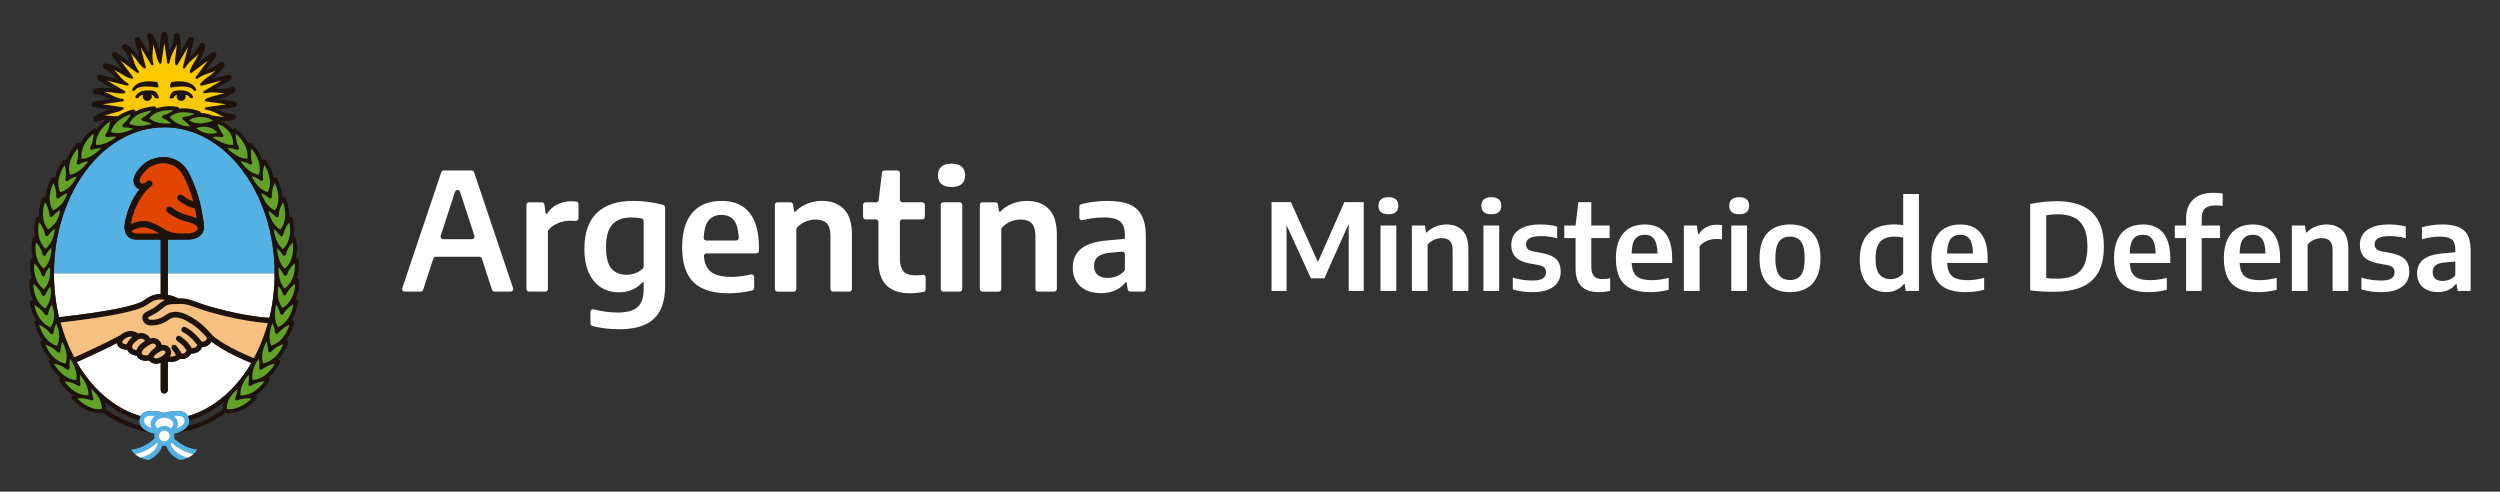 <?xml version="1.0" encoding="utf-8"?>
<!-- Generator: Adobe Illustrator 16.0.0, SVG Export Plug-In . SVG Version: 6.00 Build 0)  -->
<!DOCTYPE svg PUBLIC "-//W3C//DTD SVG 1.1//EN" "http://www.w3.org/Graphics/SVG/1.1/DTD/svg11.dtd">
<svg version="1.1" id="Capa_1" xmlns="http://www.w3.org/2000/svg" xmlns:xlink="http://www.w3.org/1999/xlink" x="0px" y="0px"
	 width="300px" height="59px" viewBox="0 0 300 59" enable-background="new 0 0 300 59" xml:space="preserve">
<rect x="0" y="0" width="300" height="59" fill="#333333" stroke="none"/>
<g>
	<g>
		<g>
			<path fill="#FFFFFF" d="M59.044,34.775l-1.224-3.751c-0.042-0.131-0.163-0.215-0.299-0.215h-5.223
				c-0.135,0-0.256,0.084-0.298,0.215l-1.224,3.751c-0.041,0.129-0.161,0.219-0.297,0.219h-1.91c-0.215,0-0.366-0.211-0.298-0.415
				l4.682-13.912c0.044-0.127,0.163-0.214,0.296-0.214h3.343c0.133,0,0.253,0.087,0.297,0.214l4.679,13.912
				c0.069,0.204-0.081,0.415-0.294,0.415h-1.931C59.207,34.994,59.088,34.904,59.044,34.775 M53.182,28.707h3.448
				c0.213,0,0.363-0.21,0.298-0.412l-1.728-5.281c-0.095-0.286-0.505-0.286-0.597,0.001l-1.721,5.281
				C52.818,28.497,52.969,28.707,53.182,28.707"/>
			<path fill="#FFFFFF" d="M63.486,24.276h1.537c0.156,0,0.289,0.114,0.309,0.269l0.16,1.124h0.138
				c0.314-0.503,0.728-0.883,1.244-1.138c0.511-0.255,1.078-0.384,1.692-0.384c0.192,0,0.384,0.012,0.579,0.031
				c0.158,0.018,0.276,0.157,0.276,0.315v1.705c0,0.185-0.154,0.327-0.338,0.312c-0.193-0.017-0.413-0.026-0.664-0.026
				c-0.512,0-1.015,0.105-1.508,0.315c-0.456,0.192-0.822,0.461-1.096,0.804c-0.047,0.059-0.068,0.13-0.068,0.203v6.873
				c0,0.171-0.141,0.314-0.313,0.314h-1.948c-0.174,0-0.313-0.144-0.313-0.314V24.588C63.173,24.414,63.312,24.276,63.486,24.276"/>
			<path fill="#FFFFFF" d="M72.539,39.397c-0.512-0.065-0.996-0.154-1.453-0.275c-0.14-0.036-0.233-0.163-0.233-0.308v-1.392
				c0-0.206,0.197-0.351,0.394-0.302c1.003,0.259,1.955,0.386,2.858,0.386c0.733,0,1.33-0.094,1.789-0.278
				c0.458-0.188,0.796-0.486,1.017-0.901c0.218-0.41,0.328-0.954,0.328-1.629v-0.844h-0.128c-0.332,0.385-0.741,0.685-1.221,0.903
				c-0.482,0.214-1.024,0.323-1.627,0.323c-0.767,0-1.46-0.185-2.083-0.554c-0.623-0.373-1.12-0.948-1.492-1.729
				c-0.375-0.786-0.561-1.765-0.561-2.943c0-1.888,0.491-3.314,1.474-4.284c0.981-0.97,2.443-1.457,4.381-1.463
				c0.641,0,1.306,0.049,1.995,0.147c0.596,0.085,1.134,0.2,1.617,0.345c0.133,0.038,0.22,0.162,0.22,0.301v9.334
				c0,1.238-0.202,2.245-0.604,3.023c-0.403,0.773-1.011,1.343-1.823,1.706c-0.811,0.365-1.844,0.546-3.094,0.546
				C73.722,39.511,73.138,39.476,72.539,39.397 M76.322,32.753c0.321-0.127,0.599-0.312,0.831-0.554
				c0.058-0.06,0.086-0.141,0.086-0.223v-5.456c0-0.152-0.107-0.287-0.256-0.314c-0.41-0.075-0.815-0.113-1.217-0.113
				c-1.017,0-1.776,0.282-2.284,0.844c-0.506,0.564-0.761,1.462-0.761,2.691c0,1.224,0.213,2.089,0.638,2.589
				c0.427,0.5,1.036,0.753,1.828,0.753C75.579,32.97,75.957,32.897,76.322,32.753"/>
			<path fill="#FFFFFF" d="M90.758,30.405h-5.98c-0.19,0-0.331,0.166-0.311,0.355c0.055,0.529,0.177,0.962,0.366,1.298
				c0.229,0.41,0.582,0.706,1.061,0.889c0.479,0.183,1.116,0.278,1.915,0.278c0.686,0,1.453-0.096,2.308-0.286
				c0.196-0.042,0.384,0.104,0.384,0.304v1.31c0,0.149-0.101,0.278-0.245,0.31c-0.945,0.217-1.879,0.328-2.799,0.328
				c-1.278,0-2.327-0.196-3.149-0.582c-0.823-0.385-1.436-0.984-1.842-1.8c-0.407-0.815-0.609-1.876-0.609-3.181
				c0-1.197,0.187-2.209,0.561-3.035c0.373-0.825,0.912-1.444,1.62-1.86c0.708-0.415,1.562-0.624,2.565-0.624
				c1.459,0,2.57,0.47,3.331,1.409c0.758,0.942,1.139,2.337,1.139,4.19v0.384C91.071,30.265,90.93,30.405,90.758,30.405 M85,26.495
				c-0.323,0.424-0.51,1.104-0.56,2.041c-0.01,0.177,0.138,0.327,0.315,0.327h3.583c0.177,0,0.322-0.15,0.314-0.327
				c-0.048-0.937-0.226-1.617-0.535-2.041c-0.343-0.471-0.855-0.706-1.537-0.706C85.887,25.789,85.358,26.024,85,26.495"/>
			<path fill="#FFFFFF" d="M93.298,24.276h1.551c0.155,0,0.285,0.111,0.31,0.265l0.136,0.863h0.137
				c0.406-0.418,0.884-0.739,1.439-0.962c0.553-0.223,1.144-0.334,1.773-0.334c1.106,0,1.981,0.326,2.623,0.979
				c0.642,0.651,0.964,1.681,0.964,3.089v6.504c0,0.171-0.142,0.314-0.313,0.314H99.97c-0.174,0-0.314-0.144-0.314-0.314v-6.355
				c0-0.715-0.15-1.225-0.452-1.529c-0.302-0.304-0.74-0.455-1.316-0.455c-0.432,0-0.858,0.09-1.278,0.269
				c-0.382,0.165-0.709,0.405-0.977,0.72c-0.048,0.057-0.075,0.132-0.075,0.207v7.145c0,0.171-0.138,0.314-0.312,0.314h-1.948
				c-0.172,0-0.312-0.144-0.312-0.314V24.588C92.987,24.414,93.126,24.276,93.298,24.276"/>
			<path fill="#FFFFFF" d="M111.081,33.281v1.437c0,0.147-0.105,0.28-0.25,0.308c-0.539,0.109-1.074,0.165-1.607,0.165
				c-2.54,0-3.812-1.284-3.812-3.843v-4.707c0-0.174-0.139-0.312-0.313-0.312h-1.22c-0.173,0-0.314-0.141-0.314-0.313v-1.428
				c0-0.174,0.141-0.312,0.314-0.312h1.255c0.16,0,0.292-0.119,0.313-0.277l0.386-3.271c0.018-0.155,0.152-0.275,0.311-0.275h1.529
				c0.174,0,0.313,0.141,0.313,0.313v3.195c0,0.174,0.141,0.314,0.314,0.314h2.369c0.173,0,0.314,0.138,0.314,0.312v1.428
				c0,0.173-0.141,0.313-0.314,0.313H108.3c-0.173,0-0.314,0.138-0.314,0.312v4.292c0,0.526,0.069,0.941,0.201,1.251
				c0.134,0.308,0.34,0.529,0.615,0.663c0.274,0.133,0.638,0.202,1.091,0.202c0.231,0,0.51-0.028,0.832-0.077
				C110.913,32.943,111.081,33.091,111.081,33.281"/>
			<path fill="#FFFFFF" d="M112.961,22.079c-0.272-0.237-0.406-0.584-0.406-1.036s0.134-0.799,0.406-1.042
				c0.272-0.241,0.68-0.363,1.223-0.363c0.542,0,0.951,0.122,1.223,0.363c0.271,0.243,0.408,0.59,0.408,1.042
				s-0.136,0.799-0.408,1.036c-0.272,0.24-0.68,0.359-1.223,0.359C113.641,22.438,113.233,22.319,112.961,22.079 M112.888,34.68
				V24.588c0-0.174,0.14-0.312,0.313-0.312h1.958c0.171,0,0.312,0.138,0.312,0.312V34.68c0,0.171-0.141,0.314-0.312,0.314h-1.958
				C113.027,34.994,112.888,34.851,112.888,34.68"/>
			<path fill="#FFFFFF" d="M117.894,24.276h1.549c0.154,0,0.286,0.111,0.31,0.265l0.136,0.863h0.137
				c0.405-0.418,0.885-0.739,1.439-0.962c0.553-0.223,1.144-0.334,1.773-0.334c1.107,0,1.981,0.326,2.624,0.979
				c0.643,0.651,0.961,1.681,0.961,3.089v6.504c0,0.171-0.139,0.314-0.313,0.314h-1.947c-0.172,0-0.313-0.144-0.313-0.314v-6.355
				c0-0.715-0.15-1.225-0.452-1.529c-0.3-0.304-0.74-0.455-1.316-0.455c-0.432,0-0.859,0.09-1.276,0.269
				c-0.385,0.165-0.709,0.405-0.977,0.72c-0.05,0.057-0.076,0.132-0.076,0.207v7.145c0,0.171-0.141,0.314-0.313,0.314h-1.947
				c-0.174,0-0.315-0.144-0.315-0.314V24.588C117.579,24.414,117.719,24.276,117.894,24.276"/>
			<path fill="#FFFFFF" d="M135.498,24.516c0.674,0.272,1.177,0.719,1.507,1.341c0.332,0.622,0.496,1.468,0.496,2.534v6.289
				c0,0.171-0.141,0.314-0.313,0.314h-1.553c-0.153,0-0.285-0.113-0.308-0.267l-0.135-0.846h-0.137
				c-0.321,0.425-0.736,0.749-1.244,0.967c-0.507,0.221-1.069,0.332-1.684,0.332c-0.702,0-1.307-0.125-1.817-0.373
				c-0.511-0.253-0.903-0.602-1.174-1.061c-0.272-0.452-0.406-0.99-0.406-1.604c0-0.996,0.339-1.765,1.02-2.309
				c0.683-0.544,1.761-0.873,3.233-0.991l2.004-0.188v-0.42c0-0.544-0.086-0.974-0.259-1.282c-0.175-0.313-0.447-0.533-0.817-0.666
				c-0.37-0.13-0.866-0.194-1.488-0.194c-0.439,0-0.913,0.038-1.424,0.111c-0.369,0.056-0.728,0.129-1.076,0.224
				c-0.2,0.054-0.399-0.091-0.399-0.3v-1.322c0-0.14,0.09-0.265,0.226-0.303c0.426-0.119,0.893-0.211,1.399-0.275
				c0.601-0.08,1.168-0.119,1.706-0.119C133.943,24.108,134.822,24.243,135.498,24.516 M134.029,33.136
				c0.318-0.131,0.608-0.327,0.867-0.591c0.058-0.062,0.09-0.144,0.09-0.225v-1.808c0-0.185-0.16-0.331-0.34-0.314l-1.417,0.13
				c-0.676,0.063-1.167,0.224-1.479,0.483c-0.31,0.261-0.469,0.622-0.469,1.086c0,0.471,0.141,0.832,0.419,1.08
				c0.278,0.25,0.686,0.375,1.223,0.375C133.303,33.353,133.67,33.279,134.029,33.136"/>
			<polygon fill="#FFFFFF" points="161.32,24.259 163.646,24.259 163.646,34.914 161.845,34.914 161.845,26.864 158.922,33.398 
				157.309,33.398 154.385,27.017 154.385,34.914 152.585,34.914 152.585,24.259 154.911,24.259 158.15,31.443 			"/>
			<path fill="#FFFFFF" d="M165.714,25.451c-0.199-0.178-0.299-0.428-0.299-0.761c0-0.33,0.1-0.585,0.299-0.762
				c0.199-0.179,0.498-0.267,0.897-0.267c0.396,0,0.696,0.088,0.897,0.267c0.198,0.177,0.297,0.432,0.297,0.762
				c0,0.333-0.099,0.583-0.297,0.761c-0.201,0.176-0.502,0.262-0.897,0.262C166.212,25.713,165.913,25.627,165.714,25.451
				 M165.659,27.06h1.895v7.854h-1.895V27.06z"/>
			<path fill="#FFFFFF" d="M169.426,27.06h1.562l0.129,0.829h0.102c0.299-0.309,0.65-0.545,1.056-0.706
				c0.405-0.162,0.841-0.246,1.3-0.246c0.812,0,1.452,0.239,1.922,0.718c0.472,0.479,0.706,1.231,0.706,2.266v4.994h-1.886v-4.886
				c0-0.524-0.11-0.898-0.332-1.121c-0.22-0.224-0.543-0.334-0.966-0.334c-0.317,0-0.628,0.065-0.935,0.196
				c-0.308,0.134-0.563,0.331-0.771,0.596v5.549h-1.887V27.06z"/>
			<path fill="#FFFFFF" d="M178.064,25.451c-0.201-0.178-0.3-0.428-0.3-0.761c0-0.33,0.099-0.585,0.3-0.762
				c0.197-0.179,0.496-0.267,0.895-0.267c0.399,0,0.698,0.088,0.896,0.267c0.198,0.177,0.3,0.432,0.3,0.762
				c0,0.333-0.102,0.583-0.3,0.761c-0.198,0.176-0.497,0.262-0.896,0.262C178.561,25.713,178.262,25.627,178.064,25.451
				 M178.009,27.06h1.894v7.854h-1.894V27.06z"/>
			<path fill="#FFFFFF" d="M181.535,34.728v-1.411c0.766,0.23,1.558,0.346,2.378,0.346c0.557,0,0.965-0.083,1.219-0.248
				c0.257-0.167,0.386-0.409,0.386-0.723c0-0.256-0.065-0.448-0.2-0.585c-0.135-0.136-0.367-0.232-0.693-0.3l-1.194-0.223
				c-0.727-0.145-1.253-0.401-1.584-0.76c-0.331-0.365-0.497-0.852-0.497-1.459c0-0.491,0.129-0.917,0.387-1.28
				c0.257-0.361,0.646-0.644,1.169-0.846c0.523-0.2,1.172-0.303,1.944-0.303c0.724,0,1.395,0.084,2.008,0.246v1.403
				c-0.617-0.167-1.271-0.251-1.957-0.251c-1.187,0-1.779,0.325-1.779,0.979c0,0.229,0.066,0.414,0.198,0.551
				s0.357,0.239,0.673,0.306l1.195,0.224c0.721,0.145,1.25,0.391,1.588,0.738c0.339,0.345,0.508,0.841,0.508,1.486
				c0,0.502-0.13,0.94-0.388,1.302c-0.263,0.367-0.642,0.647-1.143,0.846c-0.502,0.194-1.107,0.292-1.818,0.292
				C183.042,35.058,182.242,34.95,181.535,34.728"/>
			<path fill="#FFFFFF" d="M193.222,33.388v1.511c-0.456,0.107-0.909,0.159-1.359,0.159c-1.863,0-2.794-0.938-2.794-2.814v-3.677
				h-1.354V27.06h1.354l0.332-2.8h1.555v2.8h2.197v1.507h-2.197v3.377c0,0.381,0.049,0.688,0.147,0.913
				c0.098,0.224,0.248,0.387,0.449,0.486c0.202,0.097,0.468,0.146,0.8,0.146C192.58,33.489,192.871,33.456,193.222,33.388"/>
			<path fill="#FFFFFF" d="M200.661,31.555h-4.86c0.023,0.506,0.122,0.912,0.289,1.21c0.167,0.302,0.428,0.519,0.774,0.651
				c0.352,0.137,0.822,0.202,1.407,0.202c0.577,0,1.233-0.089,1.97-0.273v1.433c-0.752,0.188-1.494,0.28-2.23,0.28
				c-0.934,0-1.703-0.14-2.309-0.425c-0.6-0.282-1.053-0.723-1.349-1.32c-0.301-0.598-0.447-1.373-0.447-2.328
				c0-0.877,0.137-1.619,0.411-2.227c0.271-0.604,0.671-1.058,1.188-1.363c0.521-0.306,1.146-0.458,1.881-0.458
				c1.068,0,1.883,0.347,2.439,1.034c0.56,0.689,0.836,1.713,0.836,3.071V31.555z M196.214,28.688
				c-0.266,0.344-0.407,0.924-0.418,1.734h3.099c-0.013-0.811-0.147-1.391-0.397-1.734c-0.254-0.347-0.628-0.52-1.124-0.52
				C196.862,28.169,196.475,28.342,196.214,28.688"/>
			<path fill="#FFFFFF" d="M202.063,27.06h1.559l0.143,1.023h0.099c0.23-0.369,0.536-0.646,0.911-0.837
				c0.378-0.187,0.792-0.28,1.245-0.28c0.205,0,0.413,0.017,0.625,0.051v1.715c-0.185-0.034-0.431-0.053-0.733-0.053
				c-0.375,0-0.745,0.079-1.104,0.232c-0.366,0.153-0.649,0.372-0.855,0.654v5.349h-1.888V27.06z"/>
			<path fill="#FFFFFF" d="M207.807,25.451c-0.198-0.178-0.299-0.428-0.299-0.761c0-0.33,0.101-0.585,0.299-0.762
				c0.2-0.179,0.499-0.267,0.896-0.267c0.399,0,0.695,0.088,0.896,0.267c0.197,0.177,0.299,0.432,0.299,0.762
				c0,0.333-0.102,0.583-0.299,0.761c-0.2,0.176-0.496,0.262-0.896,0.262C208.306,25.713,208.007,25.627,207.807,25.451
				 M207.753,27.06h1.894v7.854h-1.894V27.06z"/>
			<path fill="#FFFFFF" d="M212.112,34.043c-0.644-0.675-0.967-1.688-0.967-3.038c0-1.357,0.316-2.374,0.954-3.052
				c0.636-0.677,1.536-1.017,2.703-1.017s2.067,0.34,2.703,1.017c0.636,0.678,0.953,1.692,0.953,3.045
				c0,0.901-0.147,1.655-0.444,2.259c-0.296,0.607-0.711,1.061-1.261,1.354c-0.549,0.3-1.199,0.447-1.951,0.447
				C213.653,35.058,212.76,34.72,212.112,34.043 M216.117,33.013c0.293-0.393,0.442-1.06,0.442-2c0-0.955-0.149-1.632-0.442-2.028
				c-0.297-0.395-0.734-0.591-1.314-0.591c-0.582,0-1.02,0.195-1.315,0.589c-0.295,0.394-0.443,1.062-0.443,2.002
				c0,0.649,0.068,1.163,0.207,1.546c0.137,0.384,0.334,0.661,0.59,0.824c0.256,0.167,0.577,0.248,0.962,0.248
				C215.383,33.603,215.82,33.408,216.117,33.013"/>
			<path fill="#FFFFFF" d="M224.728,34.648c-0.479-0.268-0.855-0.694-1.139-1.278c-0.279-0.579-0.42-1.321-0.42-2.221
				c0-1.382,0.354-2.433,1.063-3.146c0.706-0.715,1.741-1.072,3.099-1.072c0.321,0,0.671,0.026,1.051,0.078v-3.729h1.888v11.635
				h-1.592l-0.116-0.827h-0.1c-0.235,0.298-0.534,0.534-0.894,0.706c-0.359,0.173-0.765,0.261-1.217,0.261
				C225.745,35.054,225.206,34.918,224.728,34.648 M227.71,33.32c0.271-0.119,0.493-0.289,0.671-0.521V28.5
				c-0.319-0.072-0.674-0.106-1.051-0.106c-0.763,0-1.329,0.203-1.703,0.615c-0.372,0.41-0.56,1.073-0.56,1.989
				c0,0.911,0.156,1.557,0.471,1.934c0.311,0.377,0.752,0.565,1.331,0.565C227.16,33.497,227.443,33.436,227.71,33.32"/>
			<path fill="#FFFFFF" d="M238.521,31.555h-4.862c0.024,0.506,0.119,0.912,0.288,1.21c0.17,0.302,0.428,0.519,0.779,0.651
				c0.35,0.137,0.815,0.202,1.402,0.202c0.577,0,1.235-0.089,1.972-0.273v1.433c-0.752,0.188-1.498,0.28-2.231,0.28
				c-0.935,0-1.704-0.14-2.304-0.425c-0.607-0.282-1.056-0.723-1.353-1.32c-0.298-0.598-0.447-1.373-0.447-2.328
				c0-0.877,0.139-1.619,0.41-2.227c0.275-0.604,0.668-1.058,1.189-1.363c0.517-0.306,1.142-0.458,1.878-0.458
				c1.073,0,1.886,0.347,2.44,1.034c0.56,0.689,0.838,1.713,0.838,3.071V31.555z M234.068,28.688
				c-0.264,0.344-0.4,0.924-0.418,1.734h3.105c-0.016-0.811-0.146-1.391-0.402-1.734c-0.25-0.347-0.628-0.52-1.126-0.52
				C234.721,28.169,234.331,28.342,234.068,28.688"/>
			<path fill="#FFFFFF" d="M243.623,34.849V24.476c0.479-0.101,0.997-0.182,1.555-0.242c0.557-0.06,1.096-0.09,1.617-0.09
				c1.884,0,3.298,0.446,4.247,1.339s1.423,2.262,1.423,4.104c0,1.263-0.221,2.293-0.671,3.095
				c-0.445,0.798-1.116,1.388-2.012,1.767c-0.895,0.377-2.025,0.567-3.388,0.567C245.479,35.016,244.555,34.96,243.623,34.849
				 M248.906,33.047c0.528-0.262,0.926-0.677,1.191-1.24c0.264-0.568,0.396-1.311,0.396-2.227c0-0.907-0.132-1.645-0.396-2.213
				c-0.266-0.569-0.658-0.988-1.185-1.253c-0.526-0.268-1.194-0.401-2.005-0.401c-0.409,0-0.865,0.042-1.361,0.122v7.537
				c0.367,0.046,0.809,0.067,1.324,0.067C247.696,33.439,248.372,33.309,248.906,33.047"/>
			<path fill="#FFFFFF" d="M260.436,31.555h-4.86c0.025,0.506,0.122,0.912,0.289,1.21c0.167,0.302,0.428,0.519,0.777,0.651
				c0.349,0.137,0.819,0.202,1.402,0.202c0.579,0,1.232-0.089,1.974-0.273v1.433c-0.754,0.188-1.496,0.28-2.229,0.28
				c-0.938,0-1.706-0.14-2.312-0.425c-0.602-0.282-1.053-0.723-1.349-1.32c-0.299-0.598-0.448-1.373-0.448-2.328
				c0-0.877,0.14-1.619,0.415-2.227c0.271-0.604,0.668-1.058,1.185-1.363c0.521-0.306,1.146-0.458,1.881-0.458
				c1.07,0,1.884,0.347,2.438,1.034c0.56,0.689,0.838,1.713,0.838,3.071V31.555z M255.988,28.688
				c-0.269,0.344-0.405,0.924-0.421,1.734h3.102c-0.013-0.811-0.145-1.391-0.396-1.734c-0.253-0.347-0.628-0.52-1.131-0.52
				C256.636,28.169,256.251,28.342,255.988,28.688"/>
			<path fill="#FFFFFF" d="M264.604,25.016c-0.269,0.244-0.403,0.633-0.403,1.167v0.877h2.205v1.507h-2.205v6.348h-1.872v-6.348
				h-1.352V27.06h1.352v-0.8c0-0.997,0.283-1.767,0.843-2.313c0.564-0.539,1.372-0.811,2.436-0.811c0.384,0,0.756,0.027,1.115,0.086
				v1.497c-0.328-0.046-0.61-0.071-0.851-0.071C265.296,24.648,264.878,24.771,264.604,25.016"/>
			<path fill="#FFFFFF" d="M273.618,31.555h-4.857c0.022,0.506,0.121,0.912,0.288,1.21c0.165,0.302,0.428,0.519,0.777,0.651
				c0.35,0.137,0.817,0.202,1.402,0.202c0.577,0,1.235-0.089,1.975-0.273v1.433c-0.755,0.188-1.499,0.28-2.235,0.28
				c-0.932,0-1.703-0.14-2.306-0.425c-0.604-0.282-1.053-0.723-1.35-1.32c-0.298-0.598-0.448-1.373-0.448-2.328
				c0-0.877,0.138-1.619,0.413-2.227c0.273-0.604,0.668-1.058,1.188-1.363c0.519-0.306,1.144-0.458,1.88-0.458
				c1.068,0,1.881,0.347,2.44,1.034c0.557,0.689,0.833,1.713,0.833,3.071V31.555z M269.171,28.688
				c-0.266,0.344-0.402,0.924-0.418,1.734h3.101c-0.013-0.811-0.145-1.391-0.397-1.734c-0.25-0.347-0.625-0.52-1.126-0.52
				C269.818,28.169,269.434,28.342,269.171,28.688"/>
			<path fill="#FFFFFF" d="M275.022,27.06h1.564l0.129,0.829h0.1c0.298-0.309,0.652-0.545,1.057-0.706
				c0.403-0.162,0.839-0.246,1.299-0.246c0.811,0,1.451,0.239,1.922,0.718c0.473,0.478,0.706,1.231,0.706,2.266v4.994h-1.886v-4.886
				c0-0.524-0.111-0.898-0.334-1.121c-0.218-0.224-0.539-0.334-0.96-0.334c-0.318,0-0.632,0.065-0.94,0.196
				c-0.307,0.134-0.563,0.331-0.768,0.596v5.549h-1.889V27.06z"/>
			<path fill="#FFFFFF" d="M283.368,34.728v-1.411c0.765,0.23,1.557,0.346,2.377,0.346c0.557,0,0.962-0.083,1.22-0.248
				c0.256-0.167,0.385-0.409,0.385-0.723c0-0.256-0.068-0.448-0.202-0.585c-0.135-0.136-0.365-0.232-0.689-0.3l-1.196-0.223
				c-0.724-0.145-1.251-0.401-1.585-0.76c-0.329-0.365-0.496-0.852-0.496-1.459c0-0.491,0.129-0.917,0.385-1.28
				c0.258-0.361,0.648-0.644,1.17-0.846c0.523-0.2,1.174-0.303,1.943-0.303c0.727,0,1.397,0.084,2.013,0.246v1.403
				c-0.623-0.167-1.273-0.251-1.962-0.251c-1.185,0-1.776,0.325-1.776,0.979c0,0.229,0.065,0.414,0.197,0.551
				s0.356,0.239,0.673,0.306l1.197,0.224c0.717,0.145,1.245,0.391,1.587,0.738c0.337,0.345,0.507,0.841,0.507,1.486
				c0,0.502-0.127,0.94-0.388,1.302c-0.263,0.367-0.64,0.647-1.142,0.846c-0.501,0.194-1.108,0.292-1.819,0.292
				C284.874,35.058,284.074,34.95,283.368,34.728"/>
			<path fill="#FFFFFF" d="M295.009,27.235c0.496,0.201,0.866,0.526,1.106,0.984c0.243,0.456,0.364,1.073,0.364,1.856v4.838h-1.563
				l-0.129-0.812h-0.1c-0.237,0.312-0.539,0.548-0.911,0.711c-0.372,0.158-0.784,0.24-1.235,0.24c-0.516,0-0.956-0.094-1.334-0.276
				c-0.372-0.183-0.66-0.44-0.857-0.774c-0.198-0.331-0.299-0.724-0.299-1.177c0-0.729,0.248-1.294,0.749-1.69
				c0.501-0.398,1.286-0.643,2.366-0.729l1.471-0.135v-0.311c0-0.399-0.063-0.712-0.192-0.939c-0.126-0.229-0.325-0.392-0.597-0.486
				c-0.271-0.097-0.633-0.143-1.091-0.143c-0.322,0-0.671,0.026-1.043,0.082c-0.375,0.054-0.736,0.138-1.081,0.248v-1.447
				c0.352-0.11,0.754-0.195,1.192-0.254c0.438-0.057,0.855-0.086,1.248-0.086C293.87,26.937,294.516,27.038,295.009,27.235
				 M293.934,33.555c0.263-0.107,0.498-0.273,0.703-0.504V31.38l-1.288,0.117c-0.496,0.045-0.855,0.164-1.086,0.354
				c-0.226,0.187-0.339,0.455-0.339,0.794c0,0.348,0.099,0.611,0.306,0.794c0.203,0.181,0.502,0.274,0.895,0.274
				C293.404,33.714,293.673,33.658,293.934,33.555"/>
		</g>
	</g>
	<g>
		<path fill="#53B2E3" d="M19.283,28.752h-2.869c-0.627,0-0.97-0.261-1.15-0.48c-0.154-0.187-0.254-0.426-0.299-0.706
			c-0.006-0.021-0.008-0.042-0.009-0.063c-0.035-0.263-0.021-0.555,0.041-0.869c0.375-1.876,1.127-3.144,1.747-3.917
			c-0.068-0.02-0.135-0.05-0.198-0.087c-0.396-0.224-0.588-0.683-0.501-1.19c0.105-0.623,0.695-1.256,0.8-1.363
			c0.988-1.157,2.456-1.219,2.639-1.223c0.217-0.016,2.151-0.1,3.195,1.93c1.245,2.425,1.539,4.426,1.777,6.036l0.01,0.075
			c0.043,0.281,0.023,0.516-0.027,0.709c-0.005,0.023-0.011,0.044-0.019,0.064c-0.071,0.222-0.183,0.39-0.292,0.505
			c-0.258,0.281-0.638,0.462-1.128,0.54c-0.205,0.034-0.39,0.041-0.505,0.041c-0.057,0-0.096-0.001-0.117-0.002h-0.827h-0.015
			h-0.018h-1.374v4.057h12.811c0-2.376-0.353-4.679-1.048-6.847c-0.671-2.092-1.631-3.969-2.853-5.577
			c-1.219-1.606-2.635-2.866-4.213-3.744c-1.623-0.905-3.349-1.365-5.125-1.365c-1.778,0-3.503,0.46-5.128,1.365
			c-1.575,0.878-2.992,2.138-4.209,3.744c-1.223,1.608-2.184,3.485-2.854,5.577c-0.695,2.168-1.048,4.471-1.048,6.847h12.808V28.752
			z"/>
		<path fill="#FFFFFF" d="M6.475,32.809c0,1.802,0.204,3.564,0.605,5.256c5.729-0.651,9.148-1.324,10.164-2.003
			c0.712-0.502,1.288-0.798,2.039-0.774v-2.479H6.475z"/>
		<path fill="#FFFFFF" d="M20.144,35.387c0.516,0.094,0.887,0.236,1.309,0.44c0.041-0.002,0.085-0.002,0.127-0.004
			c0.735-0.033,1.359,0.192,2.223,0.504c0.234,0.086,0.503,0.179,0.796,0.28c0.125,0.04,4.246,1.334,7.731,1.534
			c0.416-1.717,0.624-3.503,0.624-5.333H20.144V35.387z"/>
		<path fill="#1E120D" d="M18.867,13.038L18.867,13.038L18.867,13.038z"/>
		<polyline fill="#1E120D" points="16.195,13.432 16.195,13.432 16.195,13.432 16.195,13.432 		"/>
		<path fill="#FFFFFF" d="M25.362,40.981c-0.052,0.115-0.128,0.23-0.235,0.334c-0.215,0.206-0.505,0.319-0.859,0.333
			c-0.047,0.104-0.115,0.223-0.216,0.338c-0.193,0.222-0.541,0.464-1.12,0.438c-0.053,0.091-0.128,0.2-0.227,0.302
			c-0.288,0.291-0.669,0.404-1.09,0.331c-0.099,0.079-0.247,0.181-0.442,0.256c-0.242,0.096-0.594,0.169-1.028,0.084v3.396
			c0,0.238-0.192,0.431-0.431,0.431c-0.237,0-0.43-0.192-0.43-0.431v-3.251c-0.169,0.06-0.361,0.107-0.555,0.107
			c-0.073,0-0.15-0.008-0.225-0.024c-0.238-0.047-0.446-0.172-0.607-0.373c-0.288,0.05-0.789,0.082-1.146-0.162
			c-0.147-0.1-0.256-0.234-0.321-0.401c-0.115-0.014-0.256-0.035-0.404-0.087c-0.376-0.119-0.636-0.338-0.753-0.63
			c-0.085-0.004-0.189-0.012-0.294-0.027c-0.311-0.048-0.714-0.181-0.873-0.544c-0.033-0.077-0.055-0.154-0.065-0.238
			c-1.825,0.941-3.91,1.88-4.845,2.295c0.362,0.623,0.755,1.216,1.181,1.776c1.218,1.605,2.634,2.863,4.209,3.741
			c0.736,0.408,1.493,0.73,2.264,0.952c0.08-0.141,0.191-0.268,0.336-0.363c0.736-0.479,2.133-0.129,2.526-0.016
			c0.396-0.113,1.793-0.463,2.528,0.016c0.145,0.098,0.257,0.223,0.336,0.363c0.773-0.222,1.528-0.54,2.264-0.952
			c1.576-0.878,2.993-2.136,4.211-3.741c0.399-0.528,0.771-1.084,1.115-1.666C29.131,43.137,26.838,42.127,25.362,40.981"/>
		<path fill="#53B2E3" d="M20.89,52.61c0.022-0.096,0.036-0.19,0.036-0.294c0-0.093-0.012-0.183-0.03-0.27
			c0.43-0.086,1.13-0.294,1.518-0.771c0.227-0.273,0.322-0.6,0.28-0.965c-0.036-0.317-0.193-0.577-0.453-0.748
			c-0.735-0.479-2.133-0.129-2.528-0.016c-0.395-0.113-1.792-0.463-2.526,0.016c-0.261,0.171-0.418,0.431-0.454,0.748
			c-0.041,0.365,0.053,0.691,0.28,0.965c0.391,0.48,1.097,0.687,1.528,0.772c-0.02,0.085-0.03,0.177-0.03,0.268
			c0,0.1,0.012,0.196,0.035,0.286c-0.312,0.31-1.325,1.196-2.79,1.359l0,0c0.042,0.077,0.171,0.284,0.427,0.512
			c1.299-0.246,2.221-0.958,2.64-1.346c0.042,0.048,0.087,0.088,0.136,0.125c-0.093,0.357-0.48,1.278-2.066,1.678
			c0.263,0.123,0.579,0.22,0.953,0.271c1.102-0.498,1.496-1.258,1.634-1.703c0.077,0.017,0.157,0.024,0.237,0.024
			c0.079,0,0.154-0.008,0.229-0.022c0.139,0.445,0.531,1.205,1.632,1.701c0.376-0.052,0.691-0.148,0.954-0.271
			c-1.577-0.396-1.969-1.307-2.063-1.667c0.048-0.044,0.096-0.086,0.138-0.134c0.422,0.392,1.341,1.102,2.635,1.344
			c0.255-0.228,0.386-0.435,0.427-0.512C22.219,53.801,21.21,52.924,20.89,52.61"/>
		<path fill="#FFFFFF" d="M21.931,50.042c0.118,0.075,0.18,0.185,0.197,0.333c0.023,0.213-0.026,0.388-0.152,0.542
			c-0.171,0.207-0.454,0.35-0.735,0.451c0.136-0.288,0.157-0.58,0.055-0.854c-0.103-0.272-0.268-0.465-0.457-0.605
			C21.271,49.867,21.694,49.89,21.931,50.042"/>
		<path fill="#FFFFFF" d="M18.667,50.713c0.214-0.573,1.015-0.582,1.047-0.582l0,0c0.002,0,0.216,0,0.46,0.078
			c0.301,0.097,0.498,0.266,0.587,0.504c0.095,0.26-0.084,0.53-0.243,0.698c-0.213-0.188-0.494-0.302-0.799-0.302
			c-0.309,0-0.592,0.117-0.805,0.308C18.755,51.249,18.57,50.979,18.667,50.713"/>
		<path fill="#FFFFFF" d="M18.189,51.368c-0.282-0.1-0.566-0.24-0.736-0.451c-0.127-0.154-0.176-0.329-0.154-0.542
			c0.018-0.148,0.08-0.258,0.199-0.333c0.168-0.111,0.43-0.15,0.721-0.15c0.12,0,0.244,0.006,0.369,0.018
			c-0.188,0.141-0.354,0.333-0.456,0.605C18.016,50.83,18.074,51.124,18.189,51.368"/>
		<path fill="#FFFFFF" d="M19.082,52.316c0-0.354,0.286-0.637,0.636-0.637c0.353,0,0.638,0.283,0.638,0.637
			c0,0.352-0.286,0.638-0.638,0.638C19.368,52.954,19.082,52.668,19.082,52.316"/>
		<path fill="#FFFFFF" d="M23.245,54.474c-1.295-0.242-2.214-0.952-2.636-1.344c-0.042,0.048-0.09,0.09-0.138,0.134
			c0.094,0.36,0.486,1.271,2.063,1.671C22.838,54.798,23.07,54.631,23.245,54.474"/>
		<path fill="#FFFFFF" d="M18.824,53.128c-0.419,0.388-1.342,1.1-2.641,1.346c0.174,0.157,0.407,0.324,0.711,0.457
			c1.585-0.399,1.973-1.32,2.066-1.678C18.912,53.216,18.866,53.176,18.824,53.128"/>
		<path fill="#1E120D" d="M35.742,36.221c0.011-0.094-0.024-0.183-0.095-0.244c-0.054-0.044-0.123-0.067-0.191-0.065
			c0.055-0.113,0.105-0.234,0.152-0.359c0.199-0.544,0.304-1.169,0.311-1.864c0.002-0.093-0.045-0.181-0.121-0.229
			c-0.057-0.038-0.123-0.052-0.189-0.044c0.041-0.117,0.078-0.234,0.108-0.355c0.146-0.56,0.188-1.192,0.125-1.886
			c-0.007-0.091-0.063-0.17-0.142-0.216c-0.062-0.032-0.133-0.04-0.197-0.024c0.035-0.135,0.064-0.273,0.087-0.415
			c0.088-0.573,0.07-1.208-0.058-1.889c-0.018-0.093-0.079-0.167-0.165-0.202c-0.047-0.021-0.097-0.025-0.146-0.02
			c0.019-0.098,0.032-0.193,0.042-0.291c0.062-0.576,0.013-1.21-0.147-1.886c-0.022-0.09-0.087-0.162-0.174-0.193
			c-0.086-0.033-0.184-0.02-0.256,0.038l0,0c0.011-0.149,0.014-0.304,0.009-0.457c-0.018-0.581-0.154-1.201-0.406-1.847
			c-0.032-0.086-0.108-0.149-0.197-0.167c-0.075-0.017-0.151-0.001-0.212,0.04c-0.005-0.139-0.017-0.28-0.035-0.424
			c-0.078-0.57-0.278-1.177-0.596-1.792c-0.042-0.082-0.122-0.138-0.214-0.146c-0.076-0.009-0.15,0.013-0.206,0.06
			c-0.021-0.127-0.049-0.256-0.082-0.388c-0.144-0.562-0.414-1.139-0.802-1.716c-0.052-0.076-0.139-0.123-0.229-0.123
			c-0.091,0.001-0.175,0.047-0.225,0.12c-0.047-0.151-0.103-0.301-0.167-0.451c-0.234-0.532-0.595-1.058-1.069-1.565
			c-0.065-0.07-0.164-0.102-0.257-0.08c-0.069,0.013-0.127,0.053-0.167,0.106c-0.073-0.149-0.155-0.297-0.248-0.44
			c-0.312-0.486-0.742-0.944-1.28-1.363c-0.073-0.058-0.169-0.073-0.256-0.043c-0.07,0.023-0.128,0.073-0.158,0.141
			c-0.358-0.479-0.863-0.837-1.506-1.067c0.112,0.011,0.226,0.021,0.346,0.028c0.761,0.045,1.296-0.115,1.319-0.122
			c0.162-0.051,0.266-0.207,0.243-0.375c-0.02-0.169-0.159-0.296-0.326-0.305c-0.833-0.04-1.144-0.209-1.539-0.425
			c-0.076-0.042-0.154-0.084-0.235-0.126l1.948-0.292c0.17-0.026,0.297-0.172,0.297-0.346c-0.001-0.172-0.129-0.318-0.299-0.343
			l-1.935-0.275c0.224-0.062,0.486-0.139,0.754-0.23c0.719-0.251,1.154-0.604,1.172-0.618c0.13-0.108,0.164-0.294,0.081-0.44
			c-0.085-0.146-0.261-0.211-0.421-0.154c-0.782,0.281-1.136,0.244-1.583,0.196c-0.086-0.01-0.171-0.019-0.264-0.026l1.686-1.01
			c0.148-0.09,0.209-0.274,0.142-0.433c-0.065-0.16-0.239-0.246-0.404-0.204L25.46,9.456c0.186-0.142,0.398-0.313,0.614-0.505
			c0.568-0.506,0.833-0.998,0.844-1.021c0.08-0.146,0.039-0.331-0.095-0.437c-0.132-0.103-0.319-0.095-0.446,0.02
			c-0.615,0.559-0.957,0.66-1.388,0.789c-0.08,0.021-0.162,0.047-0.248,0.075l1.168-1.576c0.104-0.138,0.089-0.33-0.033-0.453
			c-0.124-0.121-0.315-0.135-0.454-0.031l-1.577,1.176c0.118-0.204,0.25-0.444,0.375-0.706c0.333-0.686,0.388-1.24,0.39-1.265
			c0.017-0.17-0.092-0.325-0.255-0.369c-0.163-0.045-0.334,0.035-0.407,0.188c-0.353,0.755-0.628,0.978-0.979,1.259
			c-0.065,0.055-0.13,0.107-0.197,0.165l0.479-1.899c0.041-0.168-0.046-0.341-0.205-0.405c-0.159-0.067-0.344-0.005-0.433,0.143
			l-1.009,1.694c0.031-0.231,0.06-0.509,0.077-0.801c0.043-0.761-0.118-1.296-0.126-1.317c-0.049-0.161-0.207-0.265-0.375-0.243
			s-0.297,0.161-0.304,0.329c-0.037,0.832-0.207,1.143-0.42,1.54c-0.04,0.071-0.079,0.145-0.119,0.222l-0.283-1.933
			c-0.025-0.17-0.17-0.296-0.342-0.296l0,0c-0.175,0-0.321,0.128-0.344,0.299l-0.271,1.922c-0.06-0.222-0.136-0.479-0.228-0.741
			c-0.247-0.722-0.602-1.155-0.616-1.172c-0.108-0.132-0.293-0.166-0.441-0.081c-0.146,0.082-0.212,0.26-0.154,0.419
			c0.279,0.782,0.243,1.135,0.196,1.583c-0.01,0.088-0.02,0.175-0.026,0.269l-1.02-1.692c-0.09-0.147-0.274-0.207-0.434-0.142
			c-0.159,0.067-0.245,0.24-0.201,0.408l0.486,1.888c-0.142-0.184-0.312-0.393-0.498-0.604c-0.505-0.57-0.999-0.836-1.021-0.845
			c-0.148-0.081-0.333-0.039-0.437,0.093c-0.103,0.133-0.096,0.321,0.018,0.448c0.561,0.614,0.661,0.955,0.788,1.388
			c0.025,0.081,0.05,0.166,0.078,0.254l-1.586-1.173c-0.14-0.104-0.332-0.088-0.454,0.033c-0.12,0.123-0.134,0.315-0.031,0.454
			l1.175,1.567c-0.201-0.116-0.44-0.246-0.695-0.37c-0.687-0.332-1.243-0.39-1.268-0.392c-0.167-0.015-0.322,0.092-0.367,0.254
			c-0.044,0.163,0.035,0.336,0.185,0.407c0.756,0.354,0.978,0.631,1.262,0.981c0.053,0.065,0.107,0.13,0.166,0.2l-1.909-0.478
			c-0.168-0.042-0.339,0.044-0.407,0.204c-0.064,0.158-0.003,0.343,0.145,0.432l1.692,1.005c-0.23-0.032-0.504-0.062-0.791-0.076
			c-0.761-0.044-1.296,0.116-1.319,0.124c-0.162,0.049-0.265,0.208-0.243,0.376c0.021,0.167,0.16,0.296,0.328,0.305
			c0.831,0.037,1.145,0.208,1.54,0.422c0.072,0.039,0.146,0.078,0.225,0.117l-1.94,0.286c-0.171,0.025-0.297,0.172-0.297,0.346
			c0,0.173,0.126,0.319,0.297,0.343l1.955,0.285c-0.227,0.062-0.493,0.139-0.766,0.233c-0.721,0.252-1.153,0.606-1.17,0.621
			c-0.13,0.108-0.166,0.293-0.081,0.441c0.083,0.147,0.262,0.212,0.419,0.153c0.455-0.165,0.763-0.22,1.032-0.23
			c-0.419,0.368-0.721,0.659-0.869,0.848c-0.078,0.098-0.152,0.2-0.22,0.304c-0.034-0.053-0.084-0.095-0.146-0.116
			c-0.086-0.03-0.184-0.015-0.257,0.043c-0.552,0.425-0.99,0.889-1.305,1.378c-0.092,0.142-0.175,0.289-0.246,0.438
			c-0.042-0.063-0.108-0.109-0.185-0.121c-0.09-0.016-0.183,0.015-0.246,0.082c-0.476,0.508-0.837,1.033-1.07,1.565
			c-0.062,0.143-0.115,0.285-0.16,0.428c-0.047-0.045-0.11-0.072-0.177-0.075c-0.092-0.004-0.18,0.037-0.235,0.112
			c-0.411,0.559-0.705,1.123-0.873,1.678c-0.044,0.146-0.081,0.293-0.107,0.44c-0.06-0.066-0.145-0.102-0.233-0.092
			c-0.094,0.009-0.173,0.063-0.217,0.145c-0.323,0.614-0.529,1.217-0.61,1.791c-0.021,0.144-0.035,0.286-0.04,0.427
			c-0.065-0.054-0.152-0.075-0.234-0.054c-0.09,0.02-0.165,0.084-0.197,0.171c-0.242,0.649-0.371,1.271-0.379,1.852
			c-0.001,0.142,0.002,0.281,0.014,0.42c-0.07-0.041-0.156-0.05-0.232-0.022c-0.086,0.033-0.152,0.105-0.174,0.195
			c-0.16,0.676-0.21,1.31-0.146,1.886c0.011,0.106,0.026,0.215,0.046,0.32c-0.042-0.003-0.083,0.004-0.122,0.021
			c-0.085,0.035-0.146,0.109-0.164,0.202c-0.128,0.68-0.147,1.315-0.059,1.889c0.022,0.147,0.052,0.292,0.091,0.43
			c-0.039,0.002-0.076,0.01-0.111,0.029c-0.083,0.04-0.14,0.117-0.15,0.211c-0.086,0.688-0.066,1.321,0.06,1.889
			c0.027,0.123,0.06,0.244,0.097,0.363c-0.062-0.008-0.126,0.004-0.182,0.04c-0.077,0.05-0.126,0.133-0.127,0.23
			c-0.013,0.688,0.074,1.317,0.258,1.867c0.054,0.163,0.116,0.313,0.189,0.467c-0.019-0.006-0.031-0.012-0.036-0.012
			c-0.089-0.024-0.185,0-0.252,0.062c-0.068,0.063-0.102,0.154-0.088,0.248c0.109,0.683,0.304,1.288,0.582,1.8
			c0.054,0.098,0.111,0.192,0.172,0.286c-0.05,0.012-0.093,0.037-0.129,0.073c-0.064,0.067-0.09,0.162-0.067,0.254
			c0.159,0.675,0.401,1.265,0.716,1.753c0.073,0.114,0.154,0.226,0.237,0.333c-0.073,0.008-0.142,0.048-0.189,0.107
			c-0.054,0.075-0.07,0.173-0.038,0.26c0.239,0.651,0.546,1.209,0.915,1.657c0.082,0.102,0.167,0.192,0.254,0.284
			c-0.067,0.018-0.124,0.063-0.159,0.123c-0.047,0.081-0.049,0.181-0.008,0.262c0.312,0.619,0.683,1.139,1.103,1.54
			c0.09,0.087,0.182,0.171,0.276,0.244c-0.062,0.025-0.113,0.075-0.14,0.139c-0.038,0.088-0.032,0.183,0.02,0.263
			c0.375,0.585,0.798,1.062,1.259,1.421c0.14,0.106,0.284,0.204,0.43,0.291c-0.033,0.013-0.053,0.019-0.06,0.021
			c-0.087,0.031-0.154,0.101-0.175,0.194c-0.021,0.091,0.005,0.188,0.07,0.254c0.477,0.498,0.971,0.894,1.468,1.171
			c0.402,0.23,0.809,0.383,1.207,0.459c0.344,0.065,0.69,0.067,0.974,0.012c0.019-0.002,0.038-0.008,0.054-0.012
			c0.856,0.604,1.762,1.107,2.694,1.5c0.784,0.332,1.586,0.586,2.388,0.757c0.168,0.033,0.329,0.065,0.482,0.089
			c-0.335-0.121-0.683-0.312-0.917-0.6c-0.042-0.048-0.077-0.099-0.109-0.152c-0.552-0.151-1.103-0.342-1.643-0.57
			c-0.893-0.373-1.759-0.859-2.58-1.435c0.005-0.012,0.006-0.021,0.008-0.027c0.012-0.278-0.02-0.559-0.093-0.836
			c0.591,0.479,1.116,0.863,1.696,1.188c0.787,0.438,1.6,0.776,2.432,1.015c0.001-0.048,0.003-0.096,0.008-0.147
			c0.018-0.139,0.057-0.268,0.118-0.385c-0.771-0.222-1.529-0.544-2.265-0.952c-1.575-0.878-2.992-2.136-4.209-3.741
			c-0.426-0.561-0.819-1.153-1.181-1.776c0.935-0.415,3.02-1.354,4.845-2.295c0.01,0.084,0.032,0.161,0.065,0.238
			c0.158,0.363,0.563,0.496,0.873,0.544c0.105,0.016,0.209,0.023,0.294,0.027c0.117,0.292,0.377,0.511,0.753,0.63
			c0.148,0.052,0.29,0.073,0.404,0.087c0.065,0.167,0.173,0.302,0.321,0.401c0.356,0.244,0.857,0.212,1.146,0.162
			c0.162,0.201,0.369,0.326,0.607,0.373c0.075,0.017,0.152,0.024,0.226,0.024c0.192,0,0.384-0.048,0.553-0.107v3.251
			c0,0.238,0.193,0.431,0.43,0.431c0.238,0,0.431-0.192,0.431-0.431v-3.394c0.435,0.083,0.786,0.01,1.028-0.088
			c0.195-0.073,0.344-0.175,0.442-0.254c0.421,0.073,0.802-0.04,1.09-0.331c0.099-0.102,0.174-0.211,0.227-0.302
			c0.58,0.023,0.925-0.217,1.12-0.438c0.101-0.115,0.169-0.234,0.216-0.338c0.354-0.014,0.644-0.127,0.859-0.333
			c0.107-0.104,0.184-0.219,0.234-0.334c1.477,1.146,3.769,2.155,4.806,2.582c-0.341,0.586-0.714,1.142-1.114,1.67
			c-1.219,1.605-2.635,2.863-4.211,3.741c-0.736,0.412-1.491,0.73-2.264,0.952c0.061,0.117,0.102,0.246,0.117,0.385
			c0.006,0.052,0.009,0.1,0.009,0.147c0.832-0.238,1.644-0.574,2.432-1.015c0.617-0.343,1.187-0.773,1.713-1.2
			c-0.078,0.279-0.11,0.562-0.097,0.841c0,0.017,0.003,0.03,0.005,0.042c-0.252,0.192-0.92,0.675-1.893,1.149
			c-0.732,0.357-1.491,0.643-2.259,0.848c-0.031,0.01-0.064,0.016-0.095,0.023c-0.03,0.046-0.06,0.087-0.095,0.129
			c-0.241,0.294-0.597,0.484-0.936,0.607c0.424-0.063,0.847-0.152,1.27-0.264c0.799-0.217,1.592-0.515,2.356-0.888
			c1.028-0.504,1.715-1.002,1.978-1.206c0.013,0.006,0.028,0.012,0.041,0.014c0.289,0.058,0.634,0.056,0.981-0.01
			c0.398-0.076,0.803-0.229,1.206-0.459c0.496-0.277,0.99-0.673,1.467-1.171c0.065-0.065,0.092-0.163,0.07-0.254
			c-0.021-0.094-0.087-0.163-0.175-0.194c-0.008-0.002-0.021-0.008-0.043-0.014c0.15-0.088,0.296-0.191,0.437-0.298
			c0.461-0.359,0.884-0.836,1.26-1.421c0.05-0.08,0.059-0.175,0.019-0.263c-0.028-0.063-0.078-0.113-0.14-0.139
			c0.095-0.073,0.189-0.157,0.275-0.244c0.42-0.401,0.792-0.921,1.105-1.54c0.042-0.081,0.039-0.181-0.009-0.262
			c-0.042-0.072-0.115-0.121-0.198-0.134c0.095-0.097,0.189-0.196,0.276-0.306c0.371-0.448,0.679-1.006,0.917-1.657
			c0.03-0.083,0.017-0.174-0.03-0.25c-0.05-0.069-0.13-0.117-0.217-0.121h-0.001c0.08-0.097,0.158-0.202,0.23-0.313
			c0.323-0.48,0.574-1.067,0.744-1.74c0.022-0.09-0.002-0.185-0.064-0.252c-0.059-0.063-0.14-0.098-0.222-0.092
			c0.076-0.115,0.146-0.242,0.211-0.369C35.482,37.519,35.656,36.909,35.742,36.221 M35.416,34.064
			c0.006,0.007,0.008,0.009,0.007,0.017c-0.033,0.47-0.119,0.902-0.259,1.286c-0.139,0.387-0.333,0.727-0.572,1.01
			c-0.281,0.332-0.572,0.504-0.684,0.565c-0.003,0-0.004,0.002-0.008,0.002c-0.003,0-0.008-0.002-0.013-0.006
			c-0.379-0.516-0.565-1.148-0.552-1.883c0.004-0.234,0.029-0.473,0.075-0.705c0.001-0.006,0.005-0.012,0.01-0.014
			c0.005,0,0.012,0.002,0.017,0.006c0.338,0.417,0.526,0.967,0.528,0.971c0.027,0.079,0.098,0.135,0.182,0.141
			c0.083,0.004,0.161-0.044,0.197-0.117c0.315-0.652,0.748-1.054,1.057-1.268C35.405,34.061,35.412,34.061,35.416,34.064
			 M35.365,31.602c0.005-0.004,0.01-0.006,0.014-0.004c0.006,0.004,0.008,0.008,0.008,0.014c0.013,0.477-0.03,0.913-0.13,1.311
			c-0.101,0.398-0.258,0.752-0.468,1.056c-0.249,0.357-0.52,0.56-0.625,0.631c-0.004,0.002-0.007,0.002-0.008,0.002
			c-0.004,0-0.009-0.002-0.011-0.004c-0.671-0.758-0.735-1.883-0.711-2.486c0-0.006,0.003-0.01,0.008-0.014
			c0.005,0,0.011,0,0.017,0.006c0.362,0.395,0.601,0.873,0.603,0.875c0.037,0.073,0.112,0.123,0.197,0.115
			c0.081-0.004,0.152-0.056,0.18-0.135C34.686,32.284,35.079,31.846,35.365,31.602 M35.098,29.101
			c0.003-0.004,0.007-0.005,0.014-0.004c0.006,0.003,0.01,0.007,0.01,0.014c0.06,0.469,0.06,0.909-0.002,1.313
			c-0.061,0.409-0.184,0.778-0.364,1.1c-0.216,0.385-0.47,0.615-0.568,0.696c-0.004,0.002-0.008,0.002-0.009,0.002
			c-0.004,0-0.007,0-0.01-0.002c-0.663-0.55-0.862-1.734-0.922-2.393c-0.001-0.006,0.002-0.013,0.008-0.016
			c0.004-0.002,0.011-0.001,0.016,0.002c0.387,0.351,0.665,0.793,0.667,0.797c0.044,0.069,0.123,0.105,0.207,0.096
			c0.081-0.015,0.146-0.074,0.167-0.153C34.489,29.848,34.838,29.376,35.098,29.101 M34.703,26.723
			c0.004-0.004,0.011-0.006,0.016-0.004c0.005,0.002,0.01,0.006,0.01,0.013c0.082,0.466,0.102,0.908,0.06,1.313
			c-0.042,0.409-0.148,0.783-0.312,1.114c-0.193,0.39-0.432,0.629-0.526,0.716c-0.004,0.002-0.008,0.003-0.011,0.003
			c-0.003,0-0.005-0.001-0.008-0.003c-0.557-0.47-0.822-1.165-0.947-1.663c-0.055-0.226-0.095-0.459-0.12-0.698
			c-0.001-0.005,0.002-0.012,0.007-0.014c0.006-0.003,0.011-0.003,0.016,0.001c0.415,0.337,0.728,0.779,0.729,0.785
			c0.045,0.067,0.128,0.101,0.21,0.083c0.08-0.016,0.143-0.077,0.16-0.159C34.132,27.499,34.457,27.009,34.703,26.723
			 M15.711,26.876c0.005-0.031,0.01-0.063,0.017-0.098c0.326-1.634,0.967-2.752,1.447-3.4c0.361-0.486,0.689-0.789,0.85-0.925
			c0.052-0.037,0.102-0.079,0.154-0.122c0.157-0.136,0.182-0.371,0.055-0.535c-0.126-0.164-0.359-0.2-0.531-0.082
			c-0.017,0.01-0.074,0.053-0.165,0.128c-0.364,0.255-0.571,0.172-0.626,0.142c-0.118-0.067-0.169-0.223-0.135-0.42
			c0.061-0.353,0.46-0.824,0.609-0.977c0.005-0.006,0.012-0.014,0.018-0.021c0.804-0.947,2.083-0.968,2.097-0.968
			c0.012,0,0.023,0,0.035-0.002c0.006,0,0.404-0.032,0.903,0.131c0.686,0.227,1.217,0.696,1.575,1.397
			c0.505,0.98,0.888,1.972,1.171,3.03c-0.714-0.257-1.28-0.719-1.287-0.725c-0.166-0.135-0.411-0.112-0.548,0.055
			c-0.066,0.079-0.098,0.181-0.087,0.285c0.009,0.104,0.06,0.197,0.139,0.262c0.037,0.033,0.92,0.754,1.992,0.993
			c0.076,0.358,0.145,0.733,0.214,1.172c-0.341-0.175-0.746-0.282-1.075-0.369c-0.226-0.059-0.44-0.115-0.604-0.183
			c-0.731-0.292-1.352-0.78-1.359-0.784c-0.168-0.134-0.413-0.105-0.549,0.064c-0.131,0.168-0.103,0.414,0.064,0.548
			c0.03,0.021,0.719,0.563,1.556,0.897c0.208,0.085,0.446,0.146,0.696,0.213c0.927,0.244,1.345,0.432,1.364,0.892
			c-0.026,0.071-0.064,0.136-0.116,0.191c-0.294,0.321-0.945,0.354-1.169,0.339c-0.009,0-0.019-0.001-0.028-0.001h-0.87
			c-0.171-0.001-1.063-0.038-1.833-0.534C17.713,26.199,16.817,26.397,15.711,26.876 M19.072,28.005h-2.658
			c-0.274,0-0.459-0.065-0.573-0.204c-0.024-0.027-0.047-0.062-0.065-0.1C16.89,27.195,17.478,27.016,19.072,28.005 M20.144,32.809
			v-4.057h1.374h0.018h0.015h0.827c0.021,0.001,0.06,0.002,0.117,0.002c0.116,0,0.3-0.007,0.505-0.041
			c0.49-0.078,0.87-0.259,1.128-0.54c0.109-0.115,0.22-0.283,0.292-0.505c0.007-0.021,0.014-0.041,0.019-0.064
			c0.05-0.193,0.07-0.429,0.027-0.709l-0.01-0.075c-0.238-1.608-0.532-3.611-1.777-6.036c-1.044-2.029-2.978-1.945-3.195-1.93
			c-0.183,0.004-1.651,0.065-2.639,1.223c-0.105,0.107-0.695,0.74-0.8,1.363c-0.087,0.51,0.104,0.967,0.5,1.19
			c0.064,0.037,0.13,0.067,0.199,0.087c-0.621,0.773-1.372,2.041-1.747,3.92c-0.063,0.312-0.076,0.604-0.041,0.867
			c0.001,0.02,0.004,0.04,0.009,0.062c0.045,0.278,0.146,0.52,0.299,0.706c0.18,0.22,0.523,0.48,1.15,0.48h2.869v4.057v2.479
			c-0.751-0.023-1.327,0.272-2.039,0.774c-1.016,0.679-4.435,1.352-10.164,2.003c-0.402-1.691-0.605-3.454-0.605-5.256
			c0-2.376,0.354-4.68,1.048-6.847c0.67-2.092,1.631-3.969,2.854-5.577c1.218-1.606,2.634-2.865,4.209-3.744
			c1.625-0.907,3.35-1.366,5.128-1.366c1.777,0,3.502,0.459,5.127,1.366c1.576,0.879,2.993,2.138,4.211,3.744
			c1.222,1.608,2.182,3.485,2.853,5.577c0.696,2.167,1.048,4.471,1.048,6.847c0,1.83-0.208,3.616-0.624,5.333
			c-3.486-0.2-7.606-1.494-7.731-1.534c-0.293-0.098-0.562-0.194-0.796-0.28c-0.864-0.313-1.487-0.537-2.223-0.504
			c-0.042,0.002-0.086,0.002-0.127,0.004c-0.422-0.204-0.792-0.347-1.309-0.44V32.809z M25.559,14.472
			c-0.21,0.083-0.541,0.197-0.91,0.265c-0.236,0.044-0.459,0.067-0.669,0.067c-0.501,0-0.93-0.124-1.28-0.372
			c-0.005-0.003-0.009-0.008-0.006-0.013c0-0.004,0.001-0.009,0.006-0.011c0.161-0.092,0.42-0.219,0.754-0.296
			c0.357-0.086,0.724-0.096,1.088-0.034c0.34,0.059,0.683,0.183,1.018,0.368c0.005,0.002,0.008,0.008,0.007,0.013
			C25.568,14.466,25.564,14.469,25.559,14.472 M26.061,15.884c0.003,0.004,0.003,0.008,0.003,0.012c0,0.005-0.003,0.01-0.008,0.012
			c-0.146,0.051-0.376,0.111-0.658,0.125c-0.034,0-0.067,0.001-0.099,0.001c-0.593,0-1.175-0.218-1.729-0.647
			c-0.003-0.004-0.005-0.009-0.005-0.014c0.001-0.007,0.005-0.011,0.01-0.011c0.248-0.081,0.498-0.128,0.745-0.143
			C25.019,15.176,25.604,15.398,26.061,15.884 M23.32,13.686c-0.234,0.11-0.639,0.257-1.245,0.329
			c-0.085,0.012-0.154,0.072-0.174,0.154c-0.02,0.083,0.013,0.17,0.084,0.218c0.005,0.004,0.474,0.327,0.814,0.757
			c0.003,0.005,0.003,0.012,0.002,0.017c-0.002,0.004-0.007,0.007-0.014,0.007l0,0c-0.57-0.017-1.642-0.184-2.409-1.098
			c-0.004-0.008-0.004-0.015,0-0.021c0.122-0.116,0.333-0.278,0.658-0.402c0.611-0.23,1.4-0.227,2.28,0.013
			c0.005,0.003,0.01,0.008,0.01,0.014C23.328,13.68,23.325,13.685,23.32,13.686 M20.759,13.27c-0.203,0.157-0.57,0.384-1.167,0.565
			c-0.084,0.028-0.142,0.103-0.145,0.191c-0.004,0.086,0.05,0.167,0.133,0.198c0.004,0.003,0.514,0.194,0.924,0.54
			c0.005,0.004,0.006,0.01,0.005,0.015c-0.002,0.007-0.006,0.009-0.012,0.011c-0.144,0.014-0.318,0.024-0.511,0.024
			c-0.616,0-1.424-0.112-2.05-0.586c-0.005-0.004-0.007-0.012-0.003-0.019c0.095-0.137,0.268-0.339,0.56-0.524
			c0.557-0.351,1.338-0.504,2.258-0.442c0.006,0,0.011,0.004,0.013,0.01C20.768,13.258,20.764,13.265,20.759,13.27 M18.127,13.312
			c-0.147,0.205-0.453,0.508-1.054,0.806c-0.08,0.037-0.125,0.123-0.113,0.21c0.012,0.089,0.08,0.158,0.166,0.174
			c0.006,0.003,0.542,0.103,1.021,0.344c0.006,0.002,0.008,0.008,0.008,0.015c0,0.005-0.005,0.01-0.009,0.011
			c-0.226,0.075-0.454,0.132-0.679,0.171c-0.204,0.038-0.446,0.063-0.708,0.063c-0.388,0-0.818-0.061-1.225-0.25
			c-0.008-0.002-0.011-0.01-0.008-0.017c0.063-0.153,0.188-0.388,0.433-0.631c0.473-0.47,1.219-0.788,2.155-0.919
			c0.006,0,0.012,0.002,0.016,0.007C18.132,13.3,18.132,13.306,18.127,13.312 M14.742,14.926c-0.065,0.055-0.089,0.147-0.057,0.227
			c0.029,0.08,0.107,0.134,0.191,0.134l0,0c0.003,0,0.228-0.002,0.526,0.037c0.2,0.025,0.385,0.066,0.551,0.114
			c0.006,0.003,0.009,0.008,0.009,0.014c0,0.005-0.002,0.011-0.007,0.013c-0.214,0.107-0.435,0.201-0.653,0.278
			c-0.481,0.165-0.895,0.221-1.237,0.221c-0.298,0-0.542-0.042-0.728-0.097c-0.007-0.001-0.011-0.007-0.009-0.015
			c0.087-0.432,0.488-1.503,2.322-2.123c0.004-0.003,0.01-0.002,0.014,0.003c0.003,0.004,0.005,0.01,0.001,0.016
			C15.548,14.023,15.291,14.454,14.742,14.926 M33.442,25.884c0.048-0.724,0.302-1.253,0.506-1.568
			c0.005-0.004,0.009-0.006,0.015-0.006c0.005,0.002,0.01,0.004,0.012,0.01c0.146,0.452,0.226,0.885,0.241,1.292
			c0.014,0.411-0.039,0.798-0.156,1.148c-0.138,0.41-0.342,0.682-0.423,0.779c-0.003,0.001-0.007,0.004-0.01,0.004
			c-0.003,0-0.005,0-0.008-0.003c-0.518-0.322-0.916-0.838-1.189-1.531c-0.084-0.214-0.152-0.438-0.206-0.669
			c0-0.004,0.002-0.011,0.008-0.013c0.005-0.004,0.01-0.004,0.015-0.002c0.462,0.275,0.836,0.682,0.841,0.686
			c0.055,0.061,0.141,0.082,0.219,0.054C33.384,26.037,33.438,25.967,33.442,25.884 M32.625,23.614
			c-0.028-0.725,0.171-1.276,0.341-1.612c0.003-0.004,0.006-0.009,0.014-0.006c0.005,0,0.01,0.002,0.011,0.008
			c0.193,0.435,0.317,0.857,0.375,1.264c0.056,0.405,0.044,0.795-0.037,1.154c-0.094,0.424-0.267,0.714-0.339,0.819
			c-0.002,0.004-0.007,0.006-0.012,0.006c-0.002,0-0.004-0.002-0.006-0.002c-0.548-0.271-1.001-0.742-1.342-1.404
			c-0.106-0.201-0.199-0.417-0.273-0.644c-0.002-0.004,0-0.011,0.005-0.015c0.003-0.002,0.01-0.004,0.016-0.001
			c0.485,0.226,0.903,0.591,0.907,0.594c0.06,0.056,0.149,0.069,0.223,0.033C32.583,23.772,32.628,23.698,32.625,23.614
			 M31.483,21.689L31.483,21.689c0.073-0.043,0.112-0.126,0.1-0.211c-0.113-0.714,0.018-1.285,0.148-1.636
			c0.003-0.006,0.006-0.01,0.013-0.01c0.006,0,0.01,0.002,0.013,0.008c0.241,0.41,0.416,0.818,0.52,1.212
			c0.104,0.397,0.14,0.786,0.101,1.152c-0.042,0.432-0.182,0.738-0.241,0.852c-0.001,0.004-0.006,0.006-0.013,0.006
			c-0.001,0-0.002,0-0.004,0c-0.619-0.215-1.137-0.638-1.54-1.254c-0.129-0.196-0.242-0.409-0.336-0.631
			c-0.002-0.005,0-0.011,0.003-0.015c0.003-0.004,0.01-0.007,0.014-0.004c0.53,0.149,0.987,0.51,0.99,0.514
			C31.317,21.724,31.411,21.731,31.483,21.689 M29.946,19.722c0.072,0.051,0.167,0.049,0.239-0.003
			c0.069-0.05,0.1-0.143,0.073-0.226c-0.197-0.64-0.165-1.237-0.102-1.623c0.001-0.008,0.004-0.012,0.009-0.012
			c0.006-0.001,0.011,0,0.015,0.004c0.296,0.36,0.53,0.728,0.693,1.095c0.168,0.376,0.264,0.756,0.287,1.123
			c0.025,0.413-0.051,0.727-0.1,0.874c-0.001,0.007-0.008,0.012-0.014,0.012c0,0-0.001,0-0.003,0
			c-0.603-0.114-1.168-0.445-1.681-0.991c-0.17-0.18-0.328-0.378-0.47-0.589c-0.003-0.003-0.003-0.011-0.001-0.015
			c0.003-0.006,0.008-0.008,0.014-0.008C29.484,19.405,29.942,19.719,29.946,19.722 M28.413,17.968
			c0.081,0.031,0.171,0.01,0.227-0.054c0.056-0.063,0.069-0.156,0.028-0.232c-0.333-0.642-0.39-1.223-0.377-1.598
			c0-0.005,0.003-0.01,0.007-0.013c0.005-0.001,0.012-0.001,0.017,0.003c0.346,0.308,0.632,0.635,0.854,0.973
			c0.224,0.345,0.379,0.703,0.462,1.067c0.102,0.429,0.075,0.771,0.059,0.901c0,0.005-0.007,0.012-0.014,0.012
			c-0.011,0-0.024,0-0.036,0c-0.681,0-1.31-0.374-1.721-0.689c-0.205-0.155-0.402-0.334-0.592-0.53
			c-0.003-0.005-0.005-0.01-0.001-0.016c0-0.006,0.007-0.008,0.012-0.008c0.025-0.002,0.052-0.002,0.077-0.002
			C27.929,17.782,28.407,17.965,28.413,17.968 M27.804,16.371c0.162,0.416,0.181,0.806,0.177,1c0,0.008-0.005,0.014-0.015,0.014
			c-0.035,0.002-0.071,0.003-0.107,0.003c-0.844,0-1.824-0.563-2.346-0.911c-0.005-0.004-0.006-0.008-0.005-0.016
			c0-0.007,0.005-0.011,0.011-0.012c0.533-0.104,1.042,0.015,1.046,0.018c0.087,0.019,0.174-0.018,0.221-0.09
			c0.045-0.075,0.041-0.171-0.015-0.238c-0.331-0.417-0.537-0.897-0.651-1.227c-0.003-0.005-0.001-0.01,0.003-0.014
			c0.003-0.005,0.01-0.005,0.015-0.005C26.969,15.169,27.529,15.666,27.804,16.371 M12.525,13.883
			c0.039-0.015,0.08-0.028,0.121-0.044c0.495-0.172,0.967-0.286,1.204-0.339c0.546-0.123,0.93-0.366,0.948-0.375
			c0.049-0.031,0.073-0.09,0.063-0.146c-0.013-0.057-0.059-0.102-0.117-0.111l-2.43-0.354l2.428-0.355
			c0.068-0.009,0.119-0.069,0.119-0.138c0.002-0.07-0.05-0.129-0.119-0.141c-0.005,0-0.527-0.081-1.072-0.325
			c-0.16-0.073-0.303-0.149-0.427-0.218c-0.214-0.116-0.42-0.228-0.696-0.315c0.044,0.003,0.087,0.003,0.129,0.007
			c0.528,0.029,1.006,0.104,1.243,0.146c0.554,0.098,1.001,0.022,1.018,0.019c0.058-0.009,0.105-0.054,0.115-0.112
			c0.011-0.059-0.016-0.117-0.065-0.146l-2.109-1.251l2.381,0.595c0.067,0.02,0.136-0.018,0.163-0.082
			c0.028-0.063,0.004-0.137-0.056-0.172C15.361,10.02,14.909,9.747,14.5,9.31c-0.118-0.128-0.216-0.247-0.311-0.363
			c-0.154-0.191-0.302-0.375-0.522-0.56c0.039,0.017,0.08,0.036,0.116,0.055c0.475,0.23,0.889,0.483,1.091,0.612
			c0.476,0.303,0.916,0.402,0.936,0.407c0.057,0.015,0.117-0.011,0.149-0.061c0.031-0.048,0.03-0.112-0.006-0.16l-1.47-1.961
			l1.973,1.461c0.055,0.04,0.134,0.034,0.181-0.014c0.049-0.049,0.056-0.127,0.013-0.184c-0.032-0.044-0.321-0.454-0.526-0.989
			c-0.06-0.164-0.104-0.313-0.147-0.455c-0.07-0.234-0.135-0.46-0.266-0.717c0.029,0.032,0.059,0.063,0.085,0.095
			c0.351,0.394,0.635,0.786,0.774,0.983c0.312,0.447,0.666,0.707,0.706,0.735c0.047,0.033,0.112,0.034,0.16,0.002
			c0.049-0.033,0.072-0.094,0.057-0.149l-0.609-2.372l1.265,2.102c0.036,0.059,0.112,0.084,0.176,0.057
			c0.064-0.025,0.099-0.095,0.082-0.162c-0.005-0.021-0.126-0.529-0.107-1.116c0.005-0.174,0.022-0.328,0.038-0.478
			c0.025-0.243,0.051-0.477,0.028-0.765c0.015,0.041,0.03,0.081,0.044,0.122c0.17,0.495,0.285,0.969,0.336,1.205
			c0.117,0.532,0.345,0.908,0.371,0.949c0.031,0.05,0.091,0.075,0.147,0.063c0.057-0.014,0.102-0.06,0.11-0.118l0.339-2.406
			l0.352,2.408c0.01,0.067,0.07,0.119,0.138,0.119c0.07,0,0.128-0.052,0.139-0.119c0.004-0.022,0.083-0.531,0.326-1.073
			c0.072-0.159,0.145-0.294,0.217-0.428c0.116-0.214,0.227-0.42,0.315-0.697C21.201,5.384,21.2,5.427,21.197,5.47
			c-0.03,0.523-0.105,1.005-0.146,1.242c-0.097,0.554-0.023,1-0.02,1.021c0.011,0.059,0.056,0.102,0.114,0.114
			c0.056,0.009,0.116-0.017,0.146-0.068l1.254-2.103l-0.599,2.376c-0.017,0.066,0.02,0.137,0.083,0.163
			c0.065,0.026,0.139,0.004,0.173-0.059c0.03-0.047,0.296-0.472,0.714-0.865c0.125-0.118,0.244-0.214,0.362-0.312
			c0.191-0.154,0.374-0.302,0.56-0.522c-0.02,0.04-0.036,0.078-0.056,0.116c-0.228,0.475-0.482,0.887-0.61,1.095
			c-0.3,0.47-0.404,0.915-0.407,0.935c-0.015,0.057,0.009,0.114,0.06,0.147c0.049,0.03,0.112,0.029,0.16-0.005l1.961-1.466
			l-1.461,1.967c-0.041,0.057-0.036,0.134,0.014,0.184c0.047,0.05,0.127,0.055,0.184,0.013c0.003-0.003,0.43-0.315,0.989-0.525
			c0.163-0.063,0.309-0.106,0.456-0.148c0.234-0.068,0.459-0.136,0.715-0.268c-0.031,0.029-0.063,0.058-0.095,0.087
			c-0.391,0.347-0.785,0.636-0.982,0.773c-0.458,0.321-0.724,0.692-0.734,0.706c-0.034,0.048-0.035,0.114-0.002,0.161
			c0.034,0.049,0.096,0.072,0.15,0.057l2.372-0.604l-2.101,1.261c-0.06,0.035-0.084,0.108-0.058,0.173s0.096,0.102,0.163,0.084
			c0.056-0.015,0.548-0.127,1.118-0.106c0.175,0.004,0.327,0.021,0.475,0.038c0.244,0.025,0.479,0.049,0.766,0.025
			c-0.04,0.014-0.082,0.03-0.122,0.044c-0.498,0.172-0.969,0.285-1.205,0.337c-0.55,0.124-0.934,0.363-0.949,0.373
			c-0.051,0.029-0.076,0.09-0.063,0.146c0.012,0.058,0.059,0.102,0.117,0.11l2.424,0.347l-2.426,0.363
			c-0.069,0.011-0.12,0.07-0.12,0.137c0,0.071,0.051,0.131,0.12,0.141c0.055,0.009,0.549,0.093,1.073,0.33
			c0.156,0.07,0.292,0.144,0.425,0.218c0.215,0.115,0.421,0.229,0.694,0.316c-0.042-0.002-0.085-0.002-0.127-0.008
			c-0.524-0.03-1.004-0.105-1.245-0.147l-0.064-0.011c-0.439-0.193-0.89-0.291-1.339-0.296c0-0.004-0.003-0.006-0.003-0.012
			c-0.021-0.094-0.086-0.168-0.179-0.202c-0.659-0.227-1.277-0.344-1.838-0.35c-0.207,0-0.403,0.013-0.592,0.041
			c-0.005-0.025-0.012-0.051-0.022-0.073c-0.044-0.084-0.122-0.14-0.214-0.152c-0.693-0.091-1.323-0.083-1.873,0.027
			c-0.219,0.041-0.427,0.102-0.62,0.177c-0.006-0.06-0.032-0.116-0.072-0.161c-0.059-0.063-0.14-0.094-0.226-0.088
			c-0.696,0.06-1.31,0.201-1.824,0.424c-0.136,0.06-0.268,0.125-0.391,0.196c-0.008-0.071-0.043-0.14-0.101-0.187
			c-0.068-0.056-0.162-0.074-0.249-0.051c-0.68,0.187-1.263,0.445-1.735,0.772l-0.028,0.021c-0.13,0.009-0.256,0.011-0.378,0.006
			c-0.101-0.001-0.439-0.031-0.474-0.038C13.046,13.883,12.812,13.86,12.525,13.883 M13.178,14.59
			c0.005-0.005,0.011-0.005,0.015-0.002c0.006,0.002,0.007,0.008,0.007,0.013c-0.022,0.371-0.136,0.944-0.534,1.559
			c-0.044,0.068-0.044,0.156,0.003,0.227c0.046,0.066,0.131,0.103,0.209,0.085c0.005-0.002,0.528-0.104,1.058-0.063
			c0.005,0,0.01,0.004,0.013,0.01c0.001,0.004,0,0.012-0.004,0.016c-0.456,0.364-1.352,0.959-2.311,0.959
			c-0.035,0-0.069,0-0.103-0.003c-0.007,0-0.012-0.006-0.013-0.011C11.491,16.916,11.602,15.722,13.178,14.59 M9.842,18.126
			c0.082-0.362,0.235-0.721,0.46-1.063c0.224-0.343,0.521-0.677,0.882-0.992c0.003-0.003,0.009-0.005,0.014-0.003
			c0.006,0.003,0.009,0.008,0.009,0.013c0.013,0.372-0.043,0.952-0.38,1.602c-0.04,0.076-0.029,0.164,0.026,0.229
			c0.056,0.063,0.142,0.086,0.222,0.062c0.005-0.002,0.501-0.17,1.027-0.188c0.005,0,0.012,0.002,0.014,0.009
			c0.001,0.005,0,0.012-0.003,0.017c-0.198,0.194-0.401,0.374-0.606,0.53c-0.417,0.321-1.03,0.695-1.621,0.695
			c-0.024,0-0.047,0-0.071-0.001c-0.006,0-0.011-0.005-0.013-0.014C9.782,18.896,9.744,18.558,9.842,18.126 M9.303,17.842
			c0.003-0.005,0.008-0.006,0.014-0.005c0.005,0.001,0.009,0.007,0.01,0.012c0.073,0.365,0.11,0.946-0.12,1.641
			c-0.028,0.083,0.003,0.174,0.072,0.229c0.07,0.052,0.167,0.055,0.24,0.005c0.004-0.004,0.453-0.309,1.024-0.356
			c0.005,0,0.01,0.003,0.014,0.009c0.004,0.005,0.002,0.011-0.001,0.015c-0.37,0.518-1.139,1.413-2.131,1.58H8.419
			c-0.005,0-0.011-0.004-0.014-0.012C8.261,20.521,8.06,19.334,9.303,17.842 M7.163,21.047c0.119-0.393,0.313-0.791,0.569-1.191
			c0.005-0.005,0.009-0.006,0.015-0.006c0.005,0,0.01,0.004,0.012,0.011c0.116,0.354,0.224,0.928,0.08,1.644
			c-0.019,0.09,0.024,0.178,0.103,0.22c0.08,0.044,0.177,0.03,0.242-0.034c0.004-0.004,0.423-0.407,1-0.487
			c0.005,0,0.011,0.002,0.014,0.008c0.003,0.004,0.004,0.008,0.001,0.013c-0.079,0.162-0.213,0.41-0.401,0.669
			c-0.44,0.604-0.964,0.997-1.56,1.171c0,0-0.001,0-0.003,0c-0.005,0-0.01-0.002-0.011-0.008c-0.054-0.114-0.181-0.429-0.208-0.862
			C6.992,21.823,7.042,21.439,7.163,21.047 M6.007,23.258c0.061-0.404,0.189-0.828,0.386-1.261c0.001-0.004,0.007-0.008,0.012-0.008
			c0.006,0,0.01,0.003,0.012,0.008c0.171,0.334,0.362,0.886,0.328,1.616c-0.003,0.082,0.041,0.158,0.115,0.195
			c0.074,0.036,0.162,0.023,0.224-0.032c0.018-0.014,0.455-0.387,0.961-0.604c0.004-0.004,0.011-0.003,0.014,0.001
			c0.003,0.005,0.006,0.009,0.005,0.014c-0.053,0.206-0.127,0.408-0.222,0.602c-0.31,0.632-0.801,1.12-1.461,1.449
			c-0.002,0.001-0.004,0.001-0.007,0.001s-0.008-0.001-0.01-0.005C6.276,25.1,6.12,24.818,6.033,24.414
			C5.955,24.054,5.947,23.664,6.007,23.258 M5.383,24.294c0.001-0.004,0.005-0.009,0.012-0.009c0.005-0.001,0.01,0,0.014,0.005
			c0.208,0.312,0.47,0.834,0.528,1.563c0.007,0.083,0.061,0.154,0.142,0.18c0.078,0.025,0.166,0.001,0.219-0.063
			c0.004-0.006,0.37-0.438,0.874-0.728c0.006-0.001,0.01-0.001,0.016,0c0.005,0.005,0.007,0.009,0.007,0.017
			c-0.026,0.216-0.073,0.432-0.141,0.643c-0.226,0.685-0.652,1.228-1.269,1.612c-0.004,0.002-0.005,0.002-0.008,0.002
			c-0.005,0-0.009,0-0.012-0.004c-0.082-0.098-0.29-0.365-0.435-0.773c-0.122-0.349-0.179-0.734-0.17-1.146
			C5.169,25.186,5.244,24.75,5.383,24.294 M4.675,26.697c0.001-0.005,0.005-0.009,0.01-0.011c0.005-0.002,0.011,0.001,0.014,0.005
			c0.248,0.284,0.572,0.775,0.719,1.487c0.015,0.078,0.077,0.141,0.16,0.158c0.08,0.016,0.162-0.018,0.208-0.085
			c0.014-0.018,0.333-0.473,0.758-0.807c0.005-0.004,0.01-0.004,0.015-0.001c0.005,0.001,0.008,0.006,0.008,0.012
			c-0.01,0.215-0.041,0.43-0.087,0.639c-0.16,0.7-0.502,1.285-1.014,1.741c-0.003,0.003-0.006,0.006-0.009,0.006
			s-0.006-0.003-0.011-0.006c-0.114-0.104-0.336-0.339-0.521-0.71c-0.165-0.33-0.269-0.706-0.311-1.116
			C4.574,27.606,4.592,27.166,4.675,26.697 M4.313,29.11c0-0.007,0.004-0.011,0.009-0.014c0.005-0.001,0.01,0,0.016,0.004
			c0.26,0.275,0.605,0.747,0.787,1.451c0.021,0.084,0.091,0.146,0.179,0.153c0.085,0.01,0.168-0.038,0.205-0.115
			c0.001-0.004,0.227-0.476,0.639-0.842c0.004-0.004,0.009-0.004,0.014-0.002c0.006,0.002,0.008,0.007,0.008,0.012
			c0,0.247-0.02,0.49-0.061,0.724c-0.119,0.737-0.407,1.319-0.853,1.729c-0.002,0.002-0.005,0.006-0.01,0.006
			c-0.003,0-0.006-0.004-0.008-0.006c-0.099-0.081-0.347-0.312-0.56-0.688c-0.18-0.321-0.303-0.69-0.365-1.1
			C4.254,30.02,4.254,29.579,4.313,29.11 M4.113,31.642c0-0.006,0.002-0.01,0.009-0.014c0.005-0.002,0.01-0.002,0.014,0.004
			c0.053,0.048,0.104,0.099,0.152,0.152c0.224,0.24,0.531,0.651,0.725,1.249c0.029,0.089,0.115,0.146,0.208,0.139
			c0.096-0.004,0.173-0.075,0.189-0.169l0,0c0-0.004,0.092-0.516,0.524-0.911c0.004-0.002,0.009-0.004,0.013-0.002
			c0.005,0,0.01,0.008,0.01,0.01c0.045,0.286,0.083,0.727,0.004,1.197c-0.096,0.562-0.333,1.03-0.705,1.39
			C5.252,34.688,5.25,34.69,5.246,34.69c-0.003,0-0.005-0.002-0.007-0.004C4.859,34.414,3.991,33.57,4.113,31.642 M4.014,34.097
			c0.005,0,0.011,0,0.016,0.002c0.057,0.044,0.114,0.089,0.169,0.137c0.248,0.215,0.597,0.592,0.851,1.165
			c0.032,0.075,0.106,0.125,0.187,0.125H5.24l0,0c0.082-0.004,0.155-0.052,0.187-0.131c0.002-0.004,0.224-0.54,0.584-0.967
			c0.004-0.004,0.01-0.008,0.015-0.004c0.005,0,0.008,0.004,0.01,0.01c0.112,0.519,0.186,1.543-0.581,2.581
			c-0.002,0.002-0.006,0.006-0.01,0.006c-0.003,0-0.005,0-0.006-0.004c-0.405-0.232-1.347-0.984-1.433-2.906
			C4.006,34.104,4.009,34.103,4.014,34.097 M4.142,36.655c-0.001-0.004,0-0.01,0.005-0.015c0.005-0.006,0.01-0.006,0.016-0.002
			c0.335,0.171,0.822,0.501,1.232,1.11c0.046,0.067,0.128,0.101,0.208,0.087c0.081-0.016,0.144-0.077,0.16-0.157v-0.002l0.014,0.004
			l-0.014-0.004c0.007-0.023,0.137-0.599,0.419-1.071C6.185,36.602,6.189,36.6,6.195,36.6c0.005,0,0.011,0.002,0.012,0.006
			c0.1,0.21,0.175,0.431,0.222,0.655c0.148,0.694,0.033,1.369-0.343,2.008c-0.001,0.006-0.007,0.013-0.011,0.013
			c-0.003,0-0.004-0.005-0.005-0.005c-0.122-0.041-0.437-0.176-0.768-0.466c-0.279-0.246-0.52-0.556-0.714-0.917
			C4.394,37.534,4.245,37.117,4.142,36.655 M4.72,39.028c-0.001-0.006,0-0.012,0.004-0.016c0.005-0.002,0.011-0.002,0.017,0
			c0.065,0.026,0.131,0.056,0.195,0.09c0.294,0.15,0.727,0.435,1.117,0.925c0.049,0.065,0.135,0.095,0.214,0.073
			c0.08-0.02,0.138-0.09,0.149-0.171c0.001-0.006,0.083-0.567,0.316-1.06c0.002-0.004,0.007-0.008,0.013-0.008
			c0.005,0,0.011,0.004,0.012,0.008c0.241,0.527,0.573,1.567,0.095,2.624c0,0.004-0.006,0.01-0.012,0.01
			c-0.002,0-0.003-0.004-0.004-0.004C6.385,41.375,5.282,40.879,4.72,39.028 M6.151,42.546c-0.258-0.315-0.484-0.697-0.674-1.134
			c-0.002-0.004,0-0.01,0.003-0.016c0.003-0.002,0.008-0.004,0.014-0.002c0.069,0.018,0.137,0.044,0.205,0.065
			c0.31,0.117,0.771,0.348,1.217,0.796c0.059,0.058,0.144,0.075,0.221,0.048c0.077-0.032,0.126-0.107,0.128-0.188
			c0-0.004,0.017-0.56,0.186-1.072c0.003-0.006,0.007-0.01,0.013-0.01c0.007,0,0.012,0.002,0.013,0.008
			c0.117,0.205,0.216,0.415,0.297,0.632c0.254,0.688,0.292,1.343,0.106,1.944c-0.002,0.008-0.008,0.01-0.013,0.01H7.864
			c-0.125-0.02-0.459-0.093-0.836-0.315C6.706,43.123,6.411,42.865,6.151,42.546 M6.499,43.671c-0.004-0.006-0.004-0.012,0-0.016
			c0.003-0.006,0.008-0.006,0.016-0.006c0.371,0.063,0.936,0.236,1.511,0.692c0.065,0.052,0.154,0.06,0.227,0.018
			c0.074-0.041,0.114-0.121,0.104-0.202c-0.002-0.021-0.058-0.526,0.052-1.062c0.003-0.006,0.007-0.008,0.014-0.01
			c0.004,0,0.011,0.002,0.014,0.004c0.136,0.198,0.257,0.404,0.36,0.611c0.227,0.46,0.471,1.159,0.346,1.883
			c0,0.006-0.007,0.013-0.013,0.013H9.13c-0.159-0.011-0.482-0.048-0.867-0.219c-0.34-0.148-0.665-0.373-0.962-0.663
			C7.008,44.434,6.738,44.08,6.499,43.671 M11.217,47.775c-0.001-0.002-0.206-0.496-0.251-1.038c0-0.006,0.001-0.01,0.008-0.012
			c0.003-0.006,0.01-0.002,0.015,0c0.478,0.398,1.272,1.234,1.221,2.338c0,0.006-0.005,0.012-0.011,0.014
			c-0.058,0.008-0.169,0.024-0.32,0.024c-0.134,0-0.299-0.01-0.487-0.05c-0.688-0.135-1.393-0.542-2.098-1.203
			c-0.002-0.004-0.005-0.01-0.002-0.014c0-0.006,0.005-0.008,0.012-0.008c0.374-0.052,0.964-0.052,1.65,0.218
			c0.076,0.032,0.164,0.015,0.222-0.043C11.233,47.94,11.25,47.853,11.217,47.775 M9.357,46.301
			c0.071,0.044,0.162,0.042,0.229-0.006c0.07-0.05,0.1-0.135,0.08-0.217c-0.001-0.008-0.126-0.512-0.067-1.054
			c0-0.006,0.004-0.01,0.01-0.012c0.006-0.004,0.012,0,0.016,0.004c0.392,0.473,1.038,1.411,0.978,2.405
			c-0.001,0.006-0.006,0.015-0.015,0.015c-0.026,0-0.061,0.002-0.097,0.002c-0.176,0-0.457-0.024-0.787-0.13
			c-0.356-0.114-0.701-0.303-1.026-0.563c-0.322-0.25-0.627-0.571-0.908-0.954c-0.005-0.002-0.005-0.01-0.003-0.017
			c0.004-0.004,0.007-0.008,0.015-0.006C8.156,45.793,8.737,45.904,9.357,46.301 M17.37,40.924
			c-0.065,0.046-0.127,0.088-0.186,0.133c-0.44,0.304-0.712,0.632-0.812,0.967c-0.058-0.012-0.11-0.025-0.162-0.041
			c-0.335-0.111-0.352-0.282-0.358-0.342c-0.009-0.175,0.083-0.329,0.336-0.575c0.298-0.286,0.547-0.427,0.764-0.427
			c0.077,0,0.151,0.018,0.22,0.052c0.107,0.055,0.176,0.114,0.193,0.17C17.374,40.881,17.375,40.9,17.37,40.924 M17.791,42.615
			c-0.132,0.02-0.495,0.06-0.675-0.062c-0.043-0.03-0.089-0.075-0.102-0.192c-0.031-0.286,0.339-0.592,0.562-0.746
			c0.349-0.246,0.588-0.386,0.782-0.386c0.098,0,0.185,0.038,0.27,0.111c0.07,0.06,0.106,0.117,0.105,0.163
			c-0.006,0.089-0.122,0.226-0.227,0.308C18.162,42.05,17.928,42.313,17.791,42.615 M19.53,42.673
			c-0.132,0.104-0.581,0.379-0.898,0.317c-0.053-0.012-0.129-0.034-0.207-0.115c0.148-0.308,0.474-0.514,0.77-0.685
			c0.384-0.227,0.551-0.098,0.556-0.089c0.113,0.106,0.107,0.17,0.105,0.194c-0.015,0.135-0.21,0.302-0.3,0.359
			C19.549,42.659,19.541,42.665,19.53,42.673 M15.874,40.426c-0.05,0.046-0.101,0.094-0.159,0.149
			c-0.201,0.192-0.416,0.429-0.506,0.744c-0.049-0.004-0.098-0.012-0.141-0.019c-0.221-0.035-0.342-0.104-0.366-0.16
			c-0.014-0.032-0.058-0.131,0.07-0.3c0.187-0.244,0.591-0.44,0.881-0.44c0.026,0,0.053,0.002,0.078,0.004
			c0.012,0.004,0.019,0.004,0.028,0.004C15.787,40.41,15.827,40.416,15.874,40.426 M24.673,40.851
			c-0.101,0.096-0.253,0.147-0.456,0.151c-0.286-0.384-1.026-1.29-1.97-1.751c-0.082-0.042-0.174-0.048-0.261-0.016
			c-0.085,0.027-0.155,0.089-0.195,0.173c-0.04,0.081-0.046,0.172-0.018,0.26c0.03,0.087,0.093,0.154,0.174,0.196
			c0.797,0.389,1.458,1.192,1.717,1.538c-0.027,0.058-0.062,0.111-0.101,0.157c-0.128,0.146-0.32,0.218-0.562,0.216
			c-0.086-0.188-0.24-0.406-0.456-0.659c-0.291-0.337-0.878-0.748-0.901-0.764c-0.075-0.054-0.166-0.073-0.257-0.06
			c-0.091,0.016-0.168,0.067-0.22,0.141c-0.053,0.078-0.074,0.167-0.058,0.252c0.015,0.094,0.066,0.171,0.14,0.223
			c0.151,0.107,0.584,0.433,0.778,0.659c0.228,0.264,0.32,0.423,0.354,0.5c-0.031,0.062-0.079,0.143-0.154,0.214
			c-0.123,0.119-0.272,0.167-0.455,0.146c-0.086-0.192-0.278-0.556-0.623-0.945c-0.125-0.141-0.342-0.152-0.482-0.029
			c-0.068,0.062-0.108,0.145-0.114,0.236c-0.006,0.091,0.024,0.179,0.084,0.248c0.238,0.266,0.387,0.514,0.471,0.683
			c-0.056,0.036-0.115,0.067-0.179,0.089c-0.171,0.07-0.356,0.094-0.55,0.07c0.085-0.134,0.136-0.272,0.152-0.411
			c0.02-0.19-0.017-0.477-0.304-0.756c-0.148-0.151-0.439-0.282-0.825-0.221c-0.03-0.213-0.141-0.401-0.332-0.565
			c-0.311-0.271-0.671-0.344-1.075-0.223l0,0c-0.062-0.154-0.201-0.365-0.519-0.521c-0.283-0.144-0.598-0.165-0.913-0.063
			c-0.281-0.236-0.644-0.284-0.749-0.292c-0.453-0.06-1.039,0.156-1.428,0.523c-1.951,1.042-4.459,2.174-5.479,2.624
			c-0.535-1.006-0.99-2.094-1.355-3.229c-0.101-0.31-0.195-0.629-0.281-0.948c2.867-0.329,5.172-0.665,6.854-1
			c1.765-0.352,2.902-0.713,3.483-1.1c0.672-0.477,1.131-0.707,1.77-0.653c0.152,0.016,0.291,0.03,0.417,0.048
			c-0.122,0.05-0.237,0.113-0.351,0.194c-0.27,0.188-0.433,0.325-0.581,0.444c-0.146,0.117-0.264,0.215-0.449,0.336
			c-0.128,0.081-0.304,0.168-0.473,0.25c-0.398,0.198-0.715,0.352-0.817,0.621c-0.107,0.292-0.064,0.548,0.136,0.832
			c0.306,0.431,0.803,0.4,1.202,0.377c0.445-0.024,0.992-0.187,1.389-0.421c0.144-0.082,0.269-0.163,0.379-0.236
			c0.171-0.115,0.32-0.212,0.424-0.234c0.006-0.002,0.014-0.002,0.02-0.004c0.346-0.095,0.736-0.056,1.196,0.121
			c0.413,0.161,0.82,0.409,1.197,0.655c0.894,0.581,1.557,1.365,1.752,1.611C24.81,40.633,24.771,40.76,24.673,40.851
			 M25.912,40.587c-0.294-0.209-0.498-0.419-0.593-0.53c-0.003-0.004-0.003-0.004-0.005-0.006l-0.012-0.01
			c-0.026-0.032-0.043-0.056-0.048-0.063c-0.307-0.367-0.95-1.068-1.808-1.626c-0.63-0.408-1.8-1.171-2.935-0.865
			c-0.227,0.05-0.424,0.183-0.649,0.33c-0.107,0.075-0.219,0.145-0.345,0.22c-0.354,0.203-0.801,0.312-1.086,0.328
			c-0.322,0.018-0.525,0.02-0.605-0.094c-0.074-0.105-0.071-0.139-0.06-0.175c0.072-0.065,0.341-0.196,0.483-0.266
			c0.187-0.096,0.383-0.187,0.545-0.294c0.214-0.141,0.358-0.256,0.508-0.379c0.137-0.111,0.292-0.238,0.542-0.415
			c0.341-0.238,0.714-0.246,1.278-0.256h0.009c0.087-0.002,0.175-0.006,0.268-0.008c0.067-0.002,0.139-0.002,0.209-0.006
			c0.604-0.03,1.149,0.166,1.973,0.464c0.239,0.086,0.511,0.183,0.818,0.288c0.048,0.014,1.158,0.365,2.667,0.725
			c1.311,0.312,3.247,0.706,5.064,0.827c-0.081,0.294-0.167,0.586-0.258,0.867c-0.378,1.182-0.855,2.303-1.416,3.339
			C29.549,42.611,27.357,41.656,25.912,40.587 M30.146,47.849c-0.874,0.822-1.624,1.107-2.097,1.203
			c-0.188,0.04-0.352,0.05-0.487,0.05c-0.142,0-0.25-0.01-0.32-0.024c-0.007-0.002-0.012-0.008-0.012-0.014
			c-0.03-0.625,0.209-1.234,0.708-1.816c0.155-0.176,0.331-0.347,0.526-0.51c0.004-0.002,0.009-0.002,0.015,0
			c0.005,0.004,0.007,0.008,0.007,0.014c-0.055,0.521-0.261,1.022-0.261,1.024c-0.032,0.077-0.015,0.165,0.042,0.227
			c0.058,0.058,0.144,0.075,0.219,0.043c0.684-0.27,1.275-0.266,1.652-0.218c0.005,0,0.01,0.004,0.013,0.008
			C30.153,47.843,30.151,47.847,30.146,47.849 M31.695,45.793c-0.28,0.381-0.585,0.704-0.907,0.952
			c-0.326,0.261-0.671,0.449-1.025,0.563c-0.332,0.105-0.611,0.13-0.789,0.13c-0.037,0-0.069-0.002-0.097-0.002
			c-0.006,0-0.013-0.009-0.013-0.015c-0.043-0.602,0.138-1.229,0.541-1.854c0.124-0.194,0.268-0.383,0.425-0.562
			c0.004-0.006,0.01-0.008,0.016-0.006c0.005,0.004,0.01,0.008,0.01,0.014c0.05,0.534-0.057,1.065-0.059,1.076
			c-0.016,0.077,0.018,0.158,0.084,0.206c0.069,0.046,0.157,0.048,0.226,0.004c0.616-0.391,1.197-0.504,1.577-0.532
			c0.003,0,0.01,0.002,0.012,0.008C31.699,45.783,31.699,45.789,31.695,45.793 M32.164,44.715c-0.296,0.29-0.621,0.515-0.962,0.663
			c-0.399,0.179-0.74,0.212-0.868,0.219l0,0c-0.008,0-0.013-0.007-0.014-0.013c-0.106-0.593,0.009-1.232,0.341-1.897
			c0.104-0.206,0.226-0.408,0.364-0.604c0.004-0.007,0.008-0.009,0.016-0.007c0.006,0,0.011,0.007,0.011,0.013
			c0.104,0.52,0.056,1.069,0.055,1.073c-0.007,0.081,0.034,0.159,0.106,0.2c0.072,0.04,0.162,0.032,0.225-0.02
			c0.571-0.454,1.138-0.627,1.512-0.692c0.004,0,0.01,0.004,0.013,0.008c0.003,0.002,0.003,0.01,0,0.016
			C32.726,44.082,32.457,44.434,32.164,44.715 M33.298,42.512c-0.26,0.319-0.557,0.582-0.875,0.771
			c-0.362,0.212-0.678,0.287-0.835,0.315c-0.001,0-0.001,0-0.002,0c-0.007,0-0.012-0.004-0.013-0.008
			c-0.18-0.611-0.141-1.269,0.113-1.957c0.076-0.206,0.17-0.413,0.281-0.609c0.004-0.008,0.008-0.008,0.014-0.008
			c0.007,0,0.012,0.004,0.013,0.01c0.164,0.514,0.19,1.056,0.19,1.06c0.003,0.086,0.058,0.157,0.134,0.187
			c0.08,0.03,0.165,0.008,0.223-0.056c0.453-0.492,0.908-0.718,1.209-0.823c0.072-0.023,0.146-0.044,0.22-0.062
			c0.005-0.002,0.01,0,0.014,0.006c0.003,0.002,0.003,0.01,0.001,0.012C33.793,41.798,33.562,42.19,33.298,42.512 M34.167,40.21
			c-0.229,0.343-0.497,0.627-0.796,0.85c-0.352,0.256-0.678,0.36-0.799,0.396c-0.002,0-0.004,0-0.006,0
			c-0.005,0-0.01-0.004-0.013-0.008c-0.291-0.703-0.205-1.459-0.083-1.965c0.055-0.23,0.128-0.461,0.22-0.685
			c0.002-0.004,0.008-0.01,0.013-0.01l0,0c0.006,0,0.011,0.006,0.013,0.01c0.216,0.502,0.293,1.069,0.299,1.094
			c0.008,0.083,0.067,0.148,0.146,0.168c0.079,0.024,0.164-0.002,0.215-0.065c0.46-0.565,0.976-0.854,1.328-0.996
			c0.005-0.002,0.011,0,0.016,0.006c0.003,0,0.005,0.008,0.003,0.012C34.576,39.468,34.391,39.868,34.167,40.21 M34.801,37.806
			c-0.182,0.37-0.412,0.686-0.683,0.938c-0.306,0.287-0.596,0.431-0.743,0.492c-0.001,0.002-0.003,0.002-0.005,0.002
			c-0.006,0-0.011-0.002-0.013-0.008c-0.313-0.56-0.426-1.225-0.337-1.976c0.028-0.231,0.076-0.464,0.141-0.694
			c0-0.006,0.005-0.008,0.011-0.01c0.006,0,0.012,0.002,0.015,0.008c0.28,0.479,0.43,1.063,0.431,1.072
			c0.018,0.079,0.083,0.137,0.165,0.152c0.083,0.012,0.162-0.023,0.207-0.095c0.386-0.618,0.863-0.963,1.195-1.147
			c0.004-0.004,0.011-0.004,0.015,0.002c0.004,0.002,0.006,0.008,0.004,0.012C35.118,37.021,34.981,37.438,34.801,37.806"/>
		<path fill="#FAC900" d="M24.11,13.557c0.448,0.005,0.898,0.104,1.338,0.295l0.065,0.012c0.238,0.042,0.719,0.117,1.243,0.147
			c0.041,0.006,0.085,0.006,0.128,0.008c-0.274-0.087-0.48-0.201-0.695-0.315c-0.133-0.075-0.269-0.148-0.425-0.219
			c-0.524-0.237-1.019-0.321-1.073-0.33c-0.069-0.01-0.12-0.069-0.12-0.141c0-0.068,0.051-0.126,0.12-0.137l2.426-0.363
			l-2.424-0.347c-0.058-0.009-0.105-0.053-0.117-0.11C24.564,12,24.588,11.939,24.64,11.91c0.015-0.01,0.396-0.25,0.949-0.372
			c0.235-0.053,0.707-0.166,1.205-0.338c0.04-0.013,0.082-0.03,0.122-0.044c-0.288,0.023-0.522,0-0.766-0.025
			c-0.148-0.017-0.299-0.034-0.475-0.038c-0.569-0.021-1.062,0.092-1.118,0.106c-0.067,0.018-0.136-0.02-0.163-0.084
			s-0.001-0.137,0.058-0.173l2.101-1.261l-2.372,0.604c-0.055,0.016-0.117-0.008-0.15-0.057c-0.033-0.047-0.032-0.111,0.002-0.159
			c0.01-0.016,0.276-0.387,0.734-0.708c0.198-0.138,0.591-0.427,0.982-0.773c0.033-0.029,0.064-0.058,0.095-0.087
			c-0.255,0.132-0.48,0.199-0.715,0.268c-0.147,0.042-0.292,0.086-0.455,0.148c-0.56,0.209-0.985,0.524-0.99,0.525
			c-0.057,0.042-0.136,0.037-0.184-0.014c-0.05-0.049-0.055-0.126-0.014-0.183l1.462-1.967l-1.962,1.466
			c-0.047,0.034-0.112,0.035-0.16,0.005c-0.051-0.033-0.075-0.091-0.06-0.147c0.003-0.02,0.105-0.465,0.407-0.935
			c0.129-0.208,0.382-0.62,0.61-1.094c0.02-0.039,0.036-0.077,0.056-0.117c-0.186,0.221-0.368,0.368-0.558,0.522
			c-0.12,0.098-0.238,0.193-0.364,0.312c-0.418,0.394-0.685,0.818-0.714,0.865c-0.034,0.06-0.107,0.085-0.173,0.059
			c-0.063-0.025-0.099-0.097-0.082-0.165l0.598-2.374l-1.254,2.103c-0.03,0.052-0.09,0.077-0.146,0.068
			c-0.058-0.013-0.103-0.056-0.113-0.115c-0.004-0.02-0.077-0.466,0.019-1.02c0.041-0.237,0.116-0.719,0.146-1.242
			c0.003-0.043,0.003-0.086,0.005-0.131c-0.088,0.277-0.199,0.485-0.315,0.697c-0.072,0.132-0.145,0.269-0.217,0.428
			c-0.244,0.542-0.322,1.051-0.326,1.073c-0.01,0.067-0.069,0.119-0.139,0.119c-0.068,0-0.128-0.052-0.138-0.119l-0.352-2.406
			l-0.339,2.405c-0.008,0.058-0.053,0.104-0.11,0.117c-0.057,0.012-0.117-0.014-0.147-0.063c-0.026-0.041-0.254-0.417-0.371-0.949
			c-0.052-0.237-0.166-0.71-0.336-1.205c-0.014-0.041-0.029-0.081-0.044-0.122c0.023,0.288-0.002,0.521-0.028,0.765
			c-0.016,0.149-0.032,0.304-0.038,0.478c-0.02,0.59,0.101,1.095,0.107,1.116c0.017,0.067-0.018,0.137-0.082,0.162
			c-0.065,0.027-0.14,0.002-0.176-0.057l-1.265-2.102l0.609,2.372c0.015,0.056-0.008,0.116-0.057,0.149
			c-0.048,0.032-0.113,0.031-0.16-0.002c-0.04-0.028-0.394-0.288-0.706-0.735c-0.138-0.197-0.424-0.59-0.774-0.983
			c-0.027-0.032-0.057-0.063-0.085-0.095c0.131,0.256,0.197,0.482,0.266,0.717c0.043,0.143,0.087,0.291,0.147,0.455
			c0.205,0.535,0.494,0.945,0.526,0.989c0.042,0.056,0.036,0.135-0.013,0.184C16.59,8.774,16.511,8.78,16.455,8.74l-1.971-1.461
			l1.471,1.961c0.033,0.048,0.035,0.112,0.005,0.16c-0.033,0.05-0.093,0.075-0.15,0.061c-0.02-0.005-0.459-0.107-0.936-0.407
			c-0.203-0.129-0.617-0.382-1.091-0.612c-0.037-0.019-0.078-0.038-0.116-0.055c0.22,0.185,0.368,0.368,0.522,0.56
			c0.094,0.116,0.192,0.236,0.311,0.363c0.41,0.438,0.861,0.71,0.865,0.714c0.062,0.035,0.085,0.108,0.057,0.172
			c-0.027,0.064-0.096,0.102-0.163,0.082l-2.381-0.595l2.109,1.251c0.051,0.03,0.077,0.088,0.065,0.146
			c-0.01,0.059-0.057,0.104-0.115,0.112c-0.017,0.004-0.464,0.079-1.018-0.019c-0.239-0.041-0.715-0.116-1.243-0.146
			c-0.042-0.003-0.085-0.006-0.129-0.006c0.275,0.088,0.482,0.199,0.697,0.316c0.125,0.067,0.266,0.144,0.426,0.217
			c0.545,0.244,1.068,0.325,1.072,0.325c0.068,0.012,0.121,0.07,0.119,0.139c0,0.07-0.05,0.131-0.119,0.14l-2.428,0.355l2.43,0.354
			c0.058,0.01,0.104,0.055,0.116,0.111c0.011,0.056-0.013,0.116-0.062,0.146c-0.018,0.011-0.402,0.252-0.949,0.375
			c-0.236,0.053-0.708,0.167-1.205,0.339c-0.04,0.016-0.08,0.029-0.119,0.044c0.287-0.023,0.521,0,0.764,0.024
			c0.035,0.007,0.374,0.035,0.474,0.039c0.122,0.004,0.248,0.002,0.378-0.007l0.028-0.021c0.473-0.327,1.057-0.586,1.736-0.774
			c0.086-0.021,0.18-0.003,0.249,0.053c0.057,0.047,0.092,0.115,0.101,0.187c0.124-0.071,0.255-0.137,0.391-0.196
			c0.514-0.223,1.127-0.364,1.824-0.424c0.086-0.006,0.167,0.024,0.226,0.088c0.041,0.045,0.065,0.102,0.072,0.161
			c0.193-0.076,0.401-0.136,0.62-0.177c0.549-0.11,1.18-0.118,1.873-0.027c0.092,0.013,0.17,0.068,0.214,0.151
			c0.01,0.024,0.019,0.049,0.022,0.074c0.188-0.028,0.386-0.041,0.593-0.041c0.559,0.006,1.179,0.123,1.837,0.35
			c0.092,0.032,0.158,0.108,0.179,0.202C24.107,13.551,24.108,13.555,24.11,13.557"/>
		<path fill="#1E120D" d="M20.577,10.49c2.359-0.376,2.619,0.307,2.619,0.307s0.065,0.152,0.254,0.104c0,0,0.161-0.017,0.081-0.207
			c0,0-0.259-0.771-1.514-0.905c0,0-0.645-0.087-1.355,0.038c-0.209,0.038-0.269,0.5-0.269,0.5
			C20.363,10.533,20.577,10.49,20.577,10.49"/>
		<path fill="#1E120D" d="M18.564,10.948c-0.29-0.13-0.946-0.104-0.946-0.104c-1.065,0.036-1.345,0.696-1.345,0.696
			c-0.094,0.223,0.094,0.241,0.094,0.241c0.221,0.058,0.294-0.124,0.294-0.124s0.062-0.188,0.501-0.296
			c-0.025,0.063-0.039,0.13-0.039,0.201c0,0.303,0.245,0.547,0.544,0.547c0.303,0,0.547-0.244,0.547-0.547
			c0-0.076-0.015-0.148-0.044-0.214c0.151,0.059,0.298,0.163,0.392,0.354c0.038,0.077,0.121,0.111,0.323,0.111
			c0.217,0,0.165-0.144,0.165-0.144C18.917,11.113,18.564,10.948,18.564,10.948"/>
		<path fill="#1E120D" d="M20.529,11.814c0.202,0,0.284-0.033,0.322-0.111c0.093-0.19,0.24-0.295,0.39-0.354
			c-0.028,0.065-0.042,0.138-0.042,0.214c0,0.303,0.242,0.547,0.544,0.547c0.302,0,0.547-0.244,0.547-0.547
			c0-0.071-0.015-0.139-0.039-0.201c0.438,0.108,0.499,0.296,0.499,0.296s0.075,0.18,0.297,0.124c0,0,0.186-0.019,0.092-0.241
			c0,0-0.279-0.66-1.346-0.696c0,0-0.657-0.026-0.946,0.104c0,0-0.353,0.165-0.484,0.723C20.363,11.671,20.309,11.814,20.529,11.814
			"/>
		<path fill="#1E120D" d="M15.964,10.901c0.19,0.048,0.252-0.106,0.252-0.106s0.261-0.681,2.621-0.305c0,0,0.212,0.043,0.184-0.163
			c0,0-0.06-0.462-0.269-0.5c-0.71-0.125-1.355-0.038-1.355-0.038c-1.254,0.135-1.513,0.906-1.513,0.906
			C15.802,10.885,15.964,10.901,15.964,10.901"/>
		<path fill="#61A227" d="M30.139,47.827c-0.377-0.048-0.969-0.052-1.652,0.218c-0.074,0.03-0.161,0.015-0.219-0.043
			c-0.059-0.062-0.074-0.149-0.042-0.227c0-0.002,0.207-0.504,0.261-1.024c0-0.006-0.002-0.01-0.007-0.014
			c-0.005-0.002-0.01-0.002-0.015,0c-0.195,0.163-0.371,0.334-0.526,0.51c-0.499,0.582-0.738,1.191-0.708,1.816
			c0,0.006,0.005,0.012,0.012,0.014c0.07,0.015,0.179,0.024,0.32,0.024c0.135,0,0.299-0.01,0.487-0.05
			c0.473-0.096,1.223-0.381,2.097-1.199c0.005-0.006,0.007-0.01,0.005-0.018C30.148,47.831,30.144,47.827,30.139,47.827"/>
		<path fill="#61A227" d="M10.991,46.726c-0.006-0.002-0.013-0.006-0.019,0c-0.003,0.002-0.006,0.006-0.006,0.012
			c0.045,0.542,0.25,1.036,0.251,1.038c0.032,0.077,0.016,0.165-0.042,0.227c-0.058,0.056-0.146,0.073-0.222,0.043
			c-0.687-0.27-1.277-0.27-1.65-0.218c-0.006,0-0.012,0.002-0.012,0.008c-0.002,0.004,0,0.01,0.002,0.014
			c0.706,0.661,1.413,1.068,2.099,1.203c0.188,0.04,0.354,0.05,0.487,0.05c0.151,0,0.262-0.017,0.32-0.024
			c0.006-0.002,0.011-0.008,0.011-0.014C12.261,47.96,11.467,47.124,10.991,46.726"/>
		<path fill="#61A227" d="M31.684,45.769c-0.38,0.028-0.961,0.142-1.577,0.532c-0.069,0.044-0.157,0.042-0.224-0.004
			c-0.069-0.048-0.103-0.129-0.086-0.206c0.002-0.011,0.109-0.542,0.059-1.076c0-0.006-0.005-0.01-0.01-0.014
			c-0.006-0.002-0.012,0-0.016,0.006c-0.157,0.179-0.301,0.367-0.425,0.562c-0.403,0.629-0.584,1.252-0.541,1.854
			c0,0.006,0.007,0.015,0.013,0.015c0.028,0,0.061,0.002,0.097,0.002c0.178,0,0.457-0.024,0.789-0.134
			c0.354-0.11,0.7-0.299,1.025-0.56c0.322-0.248,0.627-0.571,0.908-0.952c0.003-0.004,0.003-0.01,0-0.017
			C31.694,45.771,31.688,45.769,31.684,45.769"/>
		<path fill="#61A227" d="M32.951,43.649c-0.375,0.065-0.941,0.238-1.512,0.692c-0.065,0.052-0.153,0.06-0.227,0.02
			c-0.07-0.041-0.112-0.119-0.105-0.2c0.001-0.004,0.049-0.554-0.055-1.073c-0.002-0.006-0.005-0.013-0.012-0.013
			c-0.006-0.002-0.01,0-0.014,0.007c-0.138,0.196-0.259,0.398-0.364,0.604c-0.333,0.665-0.448,1.305-0.341,1.897
			c0,0.006,0.006,0.015,0.014,0.015l0,0c0.128-0.009,0.468-0.042,0.868-0.221c0.341-0.148,0.665-0.371,0.961-0.663
			c0.293-0.281,0.562-0.633,0.8-1.042c0.003-0.006,0.003-0.014,0-0.016C32.96,43.653,32.955,43.649,32.951,43.649"/>
		<path fill="#61A227" d="M33.97,41.331c-0.074,0.018-0.148,0.038-0.22,0.062c-0.302,0.105-0.756,0.331-1.209,0.823
			c-0.058,0.063-0.143,0.086-0.223,0.056c-0.076-0.029-0.131-0.101-0.134-0.187c0-0.004-0.026-0.546-0.19-1.06
			c0-0.006-0.005-0.01-0.013-0.01c-0.006,0-0.01,0-0.014,0.004c-0.111,0.2-0.205,0.407-0.281,0.615
			c-0.254,0.687-0.292,1.344-0.113,1.955c0.001,0.004,0.008,0.008,0.013,0.008c0,0,0.001,0,0.002,0
			c0.157-0.028,0.473-0.104,0.835-0.317c0.319-0.187,0.616-0.447,0.875-0.769c0.265-0.321,0.496-0.714,0.687-1.163
			c0.002-0.002,0.002-0.01-0.001-0.012C33.979,41.331,33.975,41.329,33.97,41.331"/>
		<path fill="#61A227" d="M34.703,38.999c-0.352,0.143-0.868,0.431-1.328,0.996c-0.051,0.063-0.136,0.09-0.215,0.065
			c-0.079-0.02-0.138-0.085-0.147-0.168c-0.004-0.024-0.082-0.592-0.298-1.094c-0.002-0.004-0.007-0.01-0.013-0.01
			c-0.005,0-0.011,0.006-0.013,0.01c-0.091,0.224-0.165,0.454-0.22,0.685c-0.122,0.506-0.208,1.258,0.083,1.965
			c0.003,0.004,0.008,0.008,0.013,0.008c0.001,0,0.004,0,0.006,0c0.121-0.036,0.447-0.141,0.799-0.396
			c0.3-0.223,0.568-0.507,0.795-0.85c0.226-0.342,0.412-0.742,0.557-1.193c0.002-0.004,0-0.012-0.005-0.012
			C34.714,38.999,34.708,38.997,34.703,38.999"/>
		<path fill="#61A227" d="M35.185,36.54c-0.332,0.185-0.809,0.529-1.195,1.147c-0.043,0.071-0.124,0.106-0.207,0.095
			c-0.082-0.016-0.146-0.073-0.165-0.152c-0.001-0.009-0.151-0.594-0.431-1.072c-0.002-0.006-0.008-0.008-0.015-0.008
			c-0.006,0.002-0.01,0.004-0.011,0.01c-0.065,0.23-0.113,0.463-0.141,0.694c-0.089,0.751,0.024,1.416,0.335,1.976
			c0.003,0.006,0.008,0.008,0.014,0.008c0.001,0,0.003,0,0.005-0.002c0.147-0.062,0.439-0.205,0.743-0.492
			c0.271-0.252,0.501-0.567,0.683-0.938c0.18-0.367,0.317-0.785,0.402-1.252c0.002-0.004,0-0.01-0.004-0.012
			C35.195,36.536,35.188,36.536,35.185,36.54"/>
		<path fill="#61A227" d="M34.344,35.337c-0.036,0.073-0.114,0.121-0.197,0.117c-0.085-0.006-0.155-0.062-0.182-0.141
			c-0.002-0.004-0.189-0.554-0.529-0.971c-0.003-0.004-0.01-0.006-0.015-0.006c-0.005,0.002-0.009,0.008-0.01,0.014
			c-0.046,0.232-0.071,0.471-0.075,0.705c-0.013,0.734,0.172,1.367,0.552,1.883c0.004,0.004,0.008,0.006,0.013,0.006
			c0.003,0,0.004,0,0.007-0.002c0.112-0.062,0.403-0.233,0.684-0.567c0.24-0.281,0.433-0.621,0.572-1.008
			c0.14-0.384,0.226-0.816,0.259-1.286c0.001-0.008-0.001-0.012-0.007-0.017c-0.003-0.004-0.01-0.004-0.015,0.005
			C35.092,34.283,34.659,34.685,34.344,35.337"/>
		<path fill="#61A227" d="M34.258,33.103c-0.085,0.008-0.16-0.042-0.197-0.115c-0.001-0.002-0.24-0.48-0.603-0.875
			c-0.006-0.006-0.012-0.006-0.017-0.006c-0.005,0.004-0.008,0.008-0.008,0.014c-0.023,0.604,0.04,1.729,0.711,2.486
			c0.002,0.002,0.007,0.004,0.011,0.004c0.001,0,0.004,0,0.008-0.002c0.104-0.071,0.376-0.273,0.625-0.631
			c0.21-0.304,0.367-0.657,0.468-1.056c0.101-0.397,0.144-0.834,0.13-1.311c0-0.006-0.002-0.01-0.008-0.014
			c-0.004-0.002-0.01,0-0.014,0.004c-0.286,0.244-0.679,0.683-0.927,1.368C34.411,33.047,34.339,33.099,34.258,33.103"/>
		<path fill="#61A227" d="M34.144,30.703c-0.082,0.012-0.162-0.024-0.207-0.092c-0.002-0.006-0.28-0.446-0.667-0.798
			c-0.005-0.004-0.012-0.005-0.016-0.003c-0.006,0.003-0.009,0.008-0.009,0.016c0.062,0.658,0.261,1.843,0.923,2.393
			c0.003,0.002,0.006,0.006,0.01,0.006c0.001,0,0.005-0.004,0.009-0.006c0.098-0.081,0.353-0.312,0.568-0.696
			c0.18-0.323,0.303-0.69,0.364-1.1c0.062-0.403,0.062-0.843,0.002-1.313c0-0.007-0.004-0.011-0.01-0.014
			c-0.006-0.001-0.011,0-0.014,0.004c-0.259,0.275-0.609,0.747-0.788,1.451C34.29,30.631,34.225,30.69,34.144,30.703"/>
		<path fill="#61A227" d="M33.827,28.368c-0.082,0.018-0.165-0.016-0.21-0.085c-0.002-0.004-0.315-0.448-0.729-0.783
			c-0.003-0.004-0.01-0.004-0.016-0.001c-0.005,0.002-0.007,0.009-0.007,0.015c0.025,0.238,0.065,0.472,0.12,0.696
			c0.125,0.499,0.39,1.194,0.947,1.664c0.003,0.002,0.005,0.003,0.008,0.003c0.003,0,0.007-0.001,0.011-0.004
			c0.094-0.086,0.331-0.325,0.526-0.715c0.164-0.332,0.27-0.707,0.312-1.116c0.042-0.404,0.022-0.845-0.06-1.312
			c0-0.006-0.005-0.01-0.01-0.012c-0.005,0-0.011,0-0.016,0.004c-0.246,0.286-0.569,0.776-0.716,1.486
			C33.97,28.291,33.907,28.353,33.827,28.368"/>
		<path fill="#61A227" d="M33.306,26.064c-0.079,0.028-0.164,0.004-0.22-0.056c-0.002-0.002-0.378-0.408-0.841-0.684
			c-0.004-0.002-0.01-0.002-0.015,0.002c-0.005,0.002-0.007,0.009-0.005,0.013c0.052,0.231,0.12,0.455,0.204,0.668
			c0.273,0.694,0.671,1.21,1.19,1.532c0.002,0.003,0.004,0.003,0.007,0.003c0.003,0,0.007-0.003,0.01-0.004
			c0.082-0.098,0.285-0.369,0.424-0.779c0.118-0.351,0.169-0.737,0.155-1.148c-0.015-0.407-0.095-0.84-0.241-1.292
			c-0.001-0.006-0.006-0.008-0.012-0.01c-0.005,0-0.009,0.002-0.015,0.006c-0.204,0.315-0.458,0.845-0.506,1.568
			C33.437,25.967,33.384,26.037,33.306,26.064"/>
		<path fill="#61A227" d="M32.285,23.775c-0.005-0.003-0.422-0.368-0.907-0.594c-0.005-0.003-0.013-0.001-0.016,0.001
			c-0.005,0.004-0.007,0.011-0.005,0.016c0.075,0.226,0.167,0.44,0.273,0.643c0.34,0.662,0.794,1.133,1.342,1.404
			c0.002,0.002,0.004,0.002,0.006,0.002c0.005,0,0.01-0.002,0.012-0.006c0.072-0.105,0.246-0.396,0.339-0.82
			c0.081-0.358,0.093-0.748,0.037-1.153c-0.058-0.406-0.182-0.829-0.375-1.264C32.99,22,32.985,21.996,32.98,21.996
			c-0.007-0.003-0.01,0.002-0.014,0.006c-0.17,0.336-0.37,0.888-0.341,1.612c0.003,0.084-0.042,0.158-0.117,0.195
			C32.434,23.843,32.345,23.831,32.285,23.775"/>
		<path fill="#61A227" d="M30.247,21.163c-0.003,0.004-0.005,0.008-0.003,0.015c0.095,0.222,0.208,0.435,0.336,0.632
			c0.403,0.615,0.921,1.038,1.54,1.253c0.002,0,0.003,0,0.004,0c0.005,0,0.011-0.002,0.013-0.006
			c0.059-0.113,0.198-0.42,0.241-0.852c0.039-0.366,0.004-0.753-0.101-1.152c-0.104-0.394-0.278-0.802-0.52-1.212
			c-0.003-0.006-0.007-0.008-0.013-0.008c-0.007,0-0.011,0.004-0.013,0.009c-0.13,0.351-0.261,0.923-0.149,1.637
			c0.013,0.085-0.026,0.168-0.099,0.211c-0.072,0.042-0.166,0.034-0.232-0.017c-0.003-0.004-0.46-0.364-0.99-0.514
			C30.255,21.156,30.25,21.159,30.247,21.163"/>
		<path fill="#61A227" d="M28.895,19.371c-0.003,0.004-0.003,0.012,0,0.015c0.142,0.211,0.301,0.409,0.47,0.589
			c0.512,0.546,1.078,0.877,1.681,0.991c0.002,0,0.002,0,0.002,0c0.007,0,0.013-0.005,0.015-0.012
			c0.048-0.147,0.125-0.459,0.1-0.874c-0.022-0.369-0.118-0.746-0.287-1.123c-0.163-0.367-0.396-0.734-0.693-1.095
			c-0.004-0.004-0.009-0.005-0.015-0.004c-0.005,0-0.009,0.004-0.01,0.012c-0.062,0.386-0.095,0.983,0.103,1.623
			c0.027,0.083-0.004,0.174-0.073,0.226c-0.072,0.052-0.167,0.054-0.238,0.003c-0.006-0.003-0.463-0.316-1.041-0.358
			C28.901,19.363,28.896,19.365,28.895,19.371"/>
		<path fill="#61A227" d="M28.64,17.914c-0.056,0.063-0.148,0.085-0.227,0.054c-0.005-0.003-0.484-0.186-0.999-0.186
			c-0.025,0-0.052,0-0.077,0.002c-0.005,0-0.012,0.002-0.012,0.008c-0.004,0.006-0.002,0.011,0.001,0.016
			c0.189,0.196,0.387,0.375,0.592,0.532c0.411,0.313,1.04,0.688,1.721,0.688c0.012,0,0.025,0,0.036,0
			c0.007,0,0.014-0.007,0.014-0.012c0.017-0.128,0.043-0.471-0.059-0.901c-0.083-0.364-0.239-0.723-0.462-1.068
			c-0.222-0.337-0.507-0.664-0.854-0.972c-0.006-0.004-0.012-0.004-0.017-0.003c-0.004,0.003-0.007,0.008-0.009,0.013
			c-0.01,0.375,0.046,0.956,0.381,1.598C28.709,17.759,28.696,17.851,28.64,17.914"/>
		<path fill="#61A227" d="M10.49,47.438c0.036,0,0.07-0.002,0.097-0.002c0.008,0,0.015-0.009,0.015-0.015
			c0.06-0.992-0.586-1.933-0.978-2.405c-0.003-0.004-0.009-0.008-0.016-0.004c-0.005,0.002-0.009,0.006-0.01,0.012
			c-0.059,0.542,0.066,1.046,0.067,1.054c0.02,0.082-0.009,0.167-0.079,0.217c-0.068,0.048-0.157,0.05-0.23,0.006
			c-0.62-0.396-1.201-0.508-1.576-0.532c-0.007-0.002-0.011,0-0.013,0.006c-0.004,0.007-0.004,0.013,0,0.017
			c0.281,0.383,0.586,0.704,0.908,0.954c0.326,0.261,0.67,0.449,1.026,0.56C10.033,47.414,10.314,47.438,10.49,47.438"/>
		<path fill="#61A227" d="M9.13,45.597L9.13,45.597c0.007,0,0.013-0.007,0.014-0.013c0.125-0.724-0.119-1.423-0.346-1.883
			c-0.102-0.207-0.224-0.413-0.36-0.611c-0.003-0.002-0.01-0.004-0.014-0.004c-0.006,0.002-0.011,0.004-0.014,0.01
			c-0.11,0.535-0.054,1.04-0.052,1.062c0.008,0.083-0.03,0.161-0.104,0.202c-0.073,0.042-0.162,0.034-0.226-0.018
			c-0.578-0.456-1.142-0.629-1.513-0.692c-0.007,0-0.012,0-0.016,0.006c-0.004,0.004-0.004,0.01,0,0.016
			c0.239,0.409,0.509,0.761,0.801,1.044c0.298,0.29,0.622,0.515,0.962,0.663C8.647,45.549,8.971,45.586,9.13,45.597"/>
		<path fill="#61A227" d="M7.864,43.627c0.001,0,0.002,0,0.002,0c0.006,0,0.012-0.002,0.014-0.01
			c0.186-0.602,0.15-1.256-0.106-1.944c-0.081-0.217-0.18-0.427-0.297-0.632c-0.001-0.006-0.006-0.008-0.013-0.008
			c-0.006,0-0.01,0.004-0.013,0.01c-0.169,0.511-0.186,1.068-0.186,1.072c-0.002,0.081-0.052,0.156-0.128,0.188
			c-0.077,0.027-0.162,0.01-0.221-0.048c-0.445-0.448-0.907-0.679-1.217-0.796c-0.068-0.021-0.137-0.048-0.205-0.065
			c-0.005-0.002-0.01,0-0.013,0.002c-0.004,0.006-0.005,0.012-0.003,0.016c0.19,0.437,0.416,0.818,0.674,1.134
			c0.26,0.319,0.555,0.577,0.877,0.766C7.405,43.534,7.739,43.607,7.864,43.627"/>
		<path fill="#61A227" d="M6.836,41.5c0.001,0,0.002,0.004,0.004,0.004c0.005,0,0.011-0.006,0.012-0.01
			c0.478-1.057,0.146-2.097-0.095-2.624c-0.001-0.004-0.007-0.008-0.012-0.008c-0.006,0-0.011,0.004-0.013,0.008
			c-0.233,0.492-0.315,1.054-0.316,1.06c-0.011,0.081-0.07,0.149-0.149,0.171s-0.165-0.008-0.214-0.073
			c-0.39-0.494-0.823-0.774-1.117-0.925c-0.063-0.034-0.13-0.063-0.195-0.09c-0.005-0.002-0.011-0.002-0.017,0
			c-0.004,0.004-0.005,0.01-0.004,0.016C5.282,40.879,6.385,41.375,6.836,41.5"/>
		<path fill="#61A227" d="M5.302,38.811c0.331,0.29,0.646,0.425,0.768,0.466c0.001,0,0.002,0.005,0.005,0.005
			c0.004,0,0.01-0.007,0.011-0.011c0.376-0.641,0.491-1.315,0.343-2.01c-0.047-0.225-0.123-0.445-0.222-0.655
			c0-0.004-0.007-0.006-0.012-0.006c-0.005-0.002-0.01,0.002-0.012,0.006c-0.282,0.473-0.412,1.048-0.419,1.071l0.017,0.004
			l-0.017-0.004c-0.017,0.082-0.08,0.144-0.16,0.159c-0.08,0.014-0.162-0.02-0.208-0.087c-0.41-0.609-0.897-0.939-1.232-1.11
			c-0.005-0.004-0.011-0.004-0.016,0.002c-0.004,0.005-0.006,0.011-0.005,0.015c0.104,0.462,0.252,0.879,0.446,1.238
			C4.782,38.255,5.023,38.564,5.302,38.811"/>
		<path fill="#61A227" d="M5.438,37.017c0.001,0,0.004,0.004,0.006,0.004c0.002,0,0.008-0.004,0.01-0.006
			c0.767-1.038,0.693-2.063,0.581-2.581c-0.001-0.006-0.005-0.01-0.01-0.01c-0.005-0.004-0.011,0-0.015,0.004
			c-0.36,0.427-0.583,0.963-0.584,0.967c-0.032,0.077-0.105,0.127-0.187,0.131H5.236c-0.081,0-0.154-0.052-0.187-0.125
			c-0.254-0.573-0.604-0.95-0.851-1.165c-0.055-0.048-0.112-0.093-0.169-0.137c-0.005-0.002-0.011-0.002-0.016-0.002
			c-0.005,0.006-0.008,0.008-0.008,0.014C4.091,36.032,5.034,36.784,5.438,37.017"/>
		<path fill="#61A227" d="M5.239,34.687c0.002,0.002,0.005,0.004,0.007,0.004c0.003,0,0.006-0.002,0.011-0.004
			c0.372-0.359,0.609-0.828,0.705-1.39c0.079-0.471,0.041-0.909-0.004-1.197c0-0.006-0.004-0.01-0.01-0.01
			c-0.003-0.002-0.009-0.002-0.013,0.002c-0.432,0.396-0.524,0.907-0.524,0.911c-0.016,0.094-0.092,0.165-0.189,0.169
			c-0.092,0.008-0.179-0.05-0.208-0.139c-0.194-0.598-0.501-1.009-0.724-1.249c-0.05-0.054-0.101-0.104-0.154-0.152
			c-0.004-0.006-0.009-0.006-0.014-0.004c-0.007,0.004-0.009,0.008-0.009,0.014C3.991,33.57,4.859,34.414,5.239,34.687"/>
		<path fill="#61A227" d="M4.679,31.522c0.212,0.377,0.46,0.609,0.56,0.688c0.002,0.002,0.005,0.006,0.009,0.006
			c0.003,0,0.007-0.004,0.009-0.006c0.446-0.41,0.734-0.992,0.853-1.729c0.041-0.233,0.061-0.477,0.061-0.724
			c0-0.005-0.002-0.01-0.008-0.012c-0.005-0.002-0.01-0.002-0.014,0.002c-0.412,0.366-0.638,0.838-0.639,0.842
			c-0.037,0.077-0.12,0.125-0.205,0.115c-0.087-0.008-0.157-0.069-0.179-0.153c-0.18-0.704-0.527-1.176-0.787-1.451
			c-0.005-0.004-0.01-0.005-0.016-0.004C4.317,29.1,4.313,29.104,4.313,29.11c-0.059,0.469-0.059,0.909,0.002,1.313
			C4.376,30.832,4.499,31.199,4.679,31.522"/>
		<path fill="#61A227" d="M4.927,29.126c0.185,0.371,0.407,0.606,0.521,0.71c0.004,0.003,0.008,0.006,0.011,0.006
			c0.002,0,0.006-0.003,0.009-0.006c0.512-0.456,0.854-1.041,1.014-1.741c0.047-0.209,0.077-0.424,0.085-0.639
			c0.002-0.006-0.001-0.011-0.006-0.012c-0.005-0.003-0.012-0.003-0.015,0.001c-0.425,0.334-0.744,0.789-0.758,0.807
			c-0.047,0.069-0.129,0.103-0.209,0.085c-0.083-0.016-0.145-0.08-0.16-0.158c-0.147-0.712-0.473-1.203-0.719-1.487
			c-0.003-0.005-0.009-0.007-0.014-0.005c-0.005,0.002-0.009,0.006-0.01,0.014c-0.083,0.466-0.101,0.906-0.059,1.312
			C4.658,28.42,4.762,28.796,4.927,29.126"/>
		<path fill="#61A227" d="M5.766,27.512c0.002,0.004,0.006,0.005,0.011,0.005c0.003,0,0.005-0.001,0.007-0.003
			c0.618-0.386,1.044-0.928,1.27-1.612c0.068-0.211,0.115-0.427,0.14-0.643c0.001-0.007-0.001-0.012-0.006-0.016
			c-0.006-0.002-0.01-0.002-0.016-0.001c-0.504,0.29-0.87,0.723-0.874,0.728c-0.053,0.063-0.14,0.089-0.219,0.063
			s-0.134-0.097-0.142-0.18c-0.058-0.729-0.32-1.252-0.528-1.563c-0.004-0.005-0.009-0.006-0.014-0.005
			c-0.006,0-0.01,0.005-0.012,0.009c-0.14,0.455-0.214,0.892-0.223,1.3c-0.009,0.41,0.048,0.796,0.17,1.145
			C5.475,27.146,5.681,27.414,5.766,27.512"/>
		<path fill="#61A227" d="M6.364,25.233c0.002,0.004,0.006,0.005,0.01,0.005c0.003,0,0.005,0,0.007-0.001
			c0.66-0.329,1.152-0.817,1.461-1.449c0.095-0.193,0.169-0.396,0.222-0.602c0.001-0.005-0.002-0.009-0.005-0.014
			c-0.003-0.004-0.009-0.005-0.014-0.001c-0.506,0.218-0.943,0.591-0.961,0.604c-0.062,0.056-0.15,0.068-0.224,0.032
			c-0.074-0.037-0.118-0.113-0.115-0.195c0.034-0.73-0.157-1.282-0.328-1.616c0-0.005-0.006-0.008-0.012-0.008
			c-0.005,0-0.01,0.004-0.012,0.008c-0.196,0.433-0.325,0.856-0.385,1.261c-0.062,0.406-0.053,0.795,0.024,1.155
			C6.12,24.818,6.276,25.1,6.364,25.233"/>
		<path fill="#61A227" d="M7.222,23.055c0.001,0.006,0.006,0.008,0.011,0.008c0.002,0,0.002,0,0.003,0
			c0.596-0.173,1.12-0.566,1.56-1.171c0.188-0.259,0.323-0.507,0.401-0.669C9.2,21.218,9.2,21.214,9.196,21.21
			c-0.001-0.006-0.007-0.008-0.014-0.008c-0.576,0.08-0.995,0.483-0.999,0.487c-0.064,0.064-0.162,0.078-0.242,0.034
			c-0.08-0.042-0.121-0.13-0.103-0.22c0.144-0.716,0.036-1.29-0.08-1.644c-0.002-0.007-0.006-0.011-0.012-0.011
			c-0.006,0-0.01,0.001-0.015,0.006c-0.257,0.4-0.451,0.799-0.569,1.191c-0.122,0.393-0.171,0.779-0.149,1.146
			C7.042,22.626,7.168,22.941,7.222,23.055"/>
		<path fill="#61A227" d="M8.419,20.97c0.001,0,0.001,0,0.003,0c0.992-0.167,1.762-1.063,2.131-1.58
			c0.003-0.004,0.004-0.01,0.001-0.015c-0.003-0.006-0.008-0.009-0.014-0.009c-0.571,0.048-1.02,0.353-1.024,0.356
			c-0.073,0.05-0.169,0.048-0.24-0.005c-0.069-0.055-0.099-0.146-0.072-0.229c0.23-0.694,0.193-1.275,0.12-1.641
			c-0.001-0.005-0.005-0.011-0.01-0.012c-0.005-0.001-0.01,0-0.014,0.005c-1.243,1.494-1.042,2.679-0.897,3.116
			C8.407,20.966,8.415,20.97,8.419,20.97"/>
		<path fill="#61A227" d="M9.814,19.034c0.024,0,0.048,0.001,0.071,0.001c0.591,0,1.204-0.374,1.621-0.695
			c0.205-0.156,0.408-0.336,0.606-0.53c0.004-0.005,0.005-0.012,0.003-0.018c-0.002-0.006-0.009-0.008-0.014-0.008
			c-0.526,0.018-1.022,0.186-1.028,0.188c-0.08,0.024-0.166,0.002-0.221-0.062c-0.055-0.064-0.065-0.154-0.026-0.229
			c0.337-0.649,0.393-1.229,0.38-1.602c0-0.005-0.003-0.01-0.009-0.013c-0.004-0.002-0.01,0-0.013,0.003
			c-0.361,0.315-0.658,0.649-0.882,0.992c-0.225,0.343-0.379,0.701-0.46,1.063c-0.098,0.432-0.06,0.77-0.041,0.895
			C9.804,19.029,9.809,19.034,9.814,19.034"/>
		<path fill="#61A227" d="M13.936,16.407c-0.53-0.041-1.053,0.063-1.058,0.063c-0.078,0.018-0.163-0.019-0.209-0.085
			c-0.047-0.07-0.047-0.158-0.003-0.227c0.398-0.614,0.51-1.188,0.534-1.559c0-0.005-0.001-0.011-0.007-0.013
			c-0.005-0.005-0.01-0.003-0.015,0.002c-1.576,1.132-1.687,2.326-1.661,2.788c0.001,0.005,0.006,0.011,0.013,0.011
			c0.034,0.003,0.068,0.003,0.103,0.003c0.959,0,1.855-0.595,2.311-0.959c0.004-0.004,0.006-0.012,0.004-0.016
			C13.946,16.411,13.942,16.407,13.936,16.407"/>
		<path fill="#61A227" d="M15.953,15.438c-0.166-0.048-0.351-0.087-0.551-0.114c-0.298-0.039-0.522-0.037-0.523-0.037h-0.002
			c-0.084,0-0.162-0.054-0.193-0.134c-0.03-0.08-0.007-0.172,0.059-0.228c0.549-0.471,0.806-0.901,0.924-1.178
			c0.004-0.006,0.002-0.012-0.001-0.016c-0.003-0.005-0.01-0.006-0.014-0.005c-1.834,0.622-2.235,1.693-2.322,2.125
			c0,0.008,0.002,0.014,0.009,0.017c0.186,0.053,0.429,0.095,0.728,0.095c0.342,0,0.756-0.056,1.237-0.222
			c0.218-0.076,0.439-0.17,0.653-0.277c0.004-0.001,0.007-0.008,0.007-0.013C15.962,15.446,15.959,15.44,15.953,15.438"/>
		<path fill="#61A227" d="M18.148,14.845c-0.48-0.241-1.015-0.341-1.021-0.344c-0.086-0.016-0.153-0.085-0.166-0.174
			c-0.012-0.087,0.033-0.173,0.113-0.21c0.601-0.298,0.906-0.601,1.054-0.805c0.005-0.007,0.005-0.013,0.003-0.018
			c-0.004-0.005-0.01-0.007-0.015-0.007c-0.938,0.131-1.684,0.449-2.158,0.919c-0.243,0.243-0.368,0.478-0.432,0.631
			c-0.003,0.007,0,0.015,0.008,0.017c0.407,0.189,0.837,0.25,1.226,0.25c0.261,0,0.503-0.025,0.707-0.063
			c0.226-0.039,0.454-0.096,0.679-0.171c0.004-0.001,0.009-0.006,0.009-0.011C18.155,14.853,18.152,14.847,18.148,14.845"/>
		<path fill="#61A227" d="M19.579,14.225c-0.083-0.031-0.137-0.111-0.133-0.199c0.003-0.088,0.061-0.162,0.145-0.188
			c0.598-0.184,0.965-0.41,1.167-0.567c0.005-0.005,0.009-0.012,0.005-0.017c-0.002-0.006-0.007-0.01-0.013-0.01
			c-0.92-0.062-1.702,0.092-2.257,0.442c-0.293,0.186-0.466,0.388-0.561,0.524c-0.004,0.007-0.002,0.015,0.002,0.019
			c0.627,0.474,1.435,0.586,2.049,0.586c0.194,0,0.367-0.011,0.512-0.024c0.005-0.002,0.01-0.004,0.012-0.011
			c0.001-0.005,0-0.011-0.005-0.015C20.092,14.417,19.585,14.228,19.579,14.225"/>
		<path fill="#61A227" d="M21.985,14.387c-0.071-0.048-0.105-0.135-0.084-0.218c0.021-0.082,0.089-0.143,0.174-0.152
			c0.605-0.074,1.01-0.221,1.245-0.331c0.004-0.001,0.007-0.007,0.007-0.013s-0.005-0.011-0.01-0.014
			c-0.881-0.239-1.669-0.243-2.28-0.013c-0.324,0.124-0.536,0.286-0.658,0.402c-0.005,0.006-0.005,0.013,0,0.021
			c0.766,0.914,1.838,1.081,2.408,1.098l0,0c0.007,0,0.012-0.003,0.014-0.007c0.002-0.005,0.002-0.012-0.002-0.017
			C22.459,14.714,21.989,14.391,21.985,14.387"/>
		<path fill="#61A227" d="M27.967,17.385c0.009,0,0.015-0.006,0.015-0.014c0.004-0.194-0.015-0.584-0.177-1
			c-0.275-0.705-0.835-1.202-1.664-1.478c-0.005,0-0.012,0-0.015,0.005c-0.004,0.004-0.006,0.01-0.004,0.014
			c0.115,0.33,0.32,0.81,0.652,1.227c0.055,0.067,0.06,0.163,0.015,0.238c-0.047,0.072-0.134,0.108-0.221,0.09
			c-0.004-0.003-0.513-0.121-1.046-0.018c-0.006,0.001-0.011,0.005-0.011,0.012c-0.001,0.008,0,0.012,0.005,0.016
			c0.521,0.348,1.502,0.912,2.346,0.912C27.896,17.389,27.932,17.388,27.967,17.385"/>
		<path fill="#61A227" d="M26.064,15.896c0-0.004,0-0.008-0.003-0.012c-0.458-0.483-1.043-0.708-1.741-0.665
			c-0.247,0.017-0.497,0.063-0.745,0.143c-0.005,0-0.009,0.004-0.009,0.011c-0.001,0.005,0,0.01,0.003,0.015
			c0.554,0.428,1.135,0.646,1.728,0.646c0.032,0,0.066-0.001,0.1-0.001c0.282-0.014,0.513-0.074,0.658-0.125
			C26.059,15.905,26.063,15.9,26.064,15.896"/>
		<path fill="#61A227" d="M22.694,14.419c-0.002,0.005,0.001,0.01,0.006,0.013c0.35,0.248,0.778,0.372,1.28,0.372
			c0.209,0,0.433-0.023,0.669-0.067c0.371-0.067,0.7-0.182,0.91-0.265c0.004-0.003,0.008-0.006,0.008-0.013
			c0-0.005-0.002-0.011-0.007-0.013c-0.335-0.186-0.678-0.31-1.018-0.368c-0.365-0.062-0.731-0.052-1.088,0.033
			c-0.333,0.078-0.593,0.205-0.753,0.297C22.695,14.41,22.694,14.415,22.694,14.419"/>
		<path fill="#E24500" d="M15.842,27.801c0.113,0.139,0.3,0.204,0.573,0.204h2.658c-1.595-0.989-2.182-0.81-3.296-0.305
			C15.795,27.737,15.817,27.773,15.842,27.801"/>
		<path fill="#E24500" d="M22.335,26.584c-0.25-0.067-0.487-0.13-0.696-0.213c-0.837-0.335-1.524-0.876-1.554-0.897
			c-0.168-0.135-0.197-0.38-0.063-0.548c0.135-0.17,0.378-0.197,0.547-0.064c0.006,0.005,0.628,0.492,1.359,0.786
			c0.165,0.065,0.378,0.122,0.604,0.181c0.33,0.087,0.734,0.194,1.075,0.369c-0.069-0.438-0.138-0.813-0.214-1.172
			c-1.073-0.239-1.955-0.96-1.992-0.993c-0.079-0.064-0.13-0.157-0.139-0.262c-0.011-0.104,0.021-0.206,0.087-0.286
			c0.137-0.166,0.382-0.188,0.548-0.054c0.006,0.006,0.573,0.468,1.287,0.725c-0.284-1.059-0.667-2.05-1.17-3.03
			c-0.359-0.701-0.891-1.172-1.576-1.397c-0.499-0.163-0.897-0.131-0.903-0.131c-0.012,0-0.023,0.002-0.035,0.002
			c-0.014,0-1.292,0.021-2.097,0.968c-0.006,0.008-0.013,0.015-0.018,0.021c-0.149,0.152-0.548,0.623-0.609,0.977
			c-0.034,0.197,0.018,0.353,0.135,0.42c0.055,0.03,0.262,0.113,0.626-0.142c0.091-0.075,0.15-0.118,0.165-0.128
			c0.171-0.118,0.405-0.082,0.531,0.082c0.126,0.164,0.102,0.399-0.055,0.535c-0.052,0.043-0.102,0.085-0.154,0.12
			c-0.161,0.138-0.489,0.44-0.85,0.927c-0.48,0.648-1.122,1.767-1.447,3.4c-0.007,0.034-0.012,0.066-0.017,0.098
			c1.106-0.479,2.001-0.677,3.972,0.595c0.77,0.496,1.661,0.533,1.833,0.534h0.87c0.01,0,0.02,0.001,0.028,0.001
			c0.224,0.016,0.875-0.018,1.169-0.339c0.052-0.056,0.09-0.12,0.117-0.191C23.681,27.016,23.262,26.828,22.335,26.584"/>
		<path fill="#F6C181" d="M18.504,41.812c0.105-0.082,0.221-0.219,0.226-0.308c0.003-0.046-0.033-0.104-0.104-0.163
			c-0.084-0.073-0.172-0.111-0.269-0.111c-0.196,0-0.434,0.14-0.783,0.386c-0.223,0.154-0.592,0.46-0.564,0.744
			c0.016,0.119,0.061,0.164,0.103,0.194c0.181,0.121,0.544,0.081,0.676,0.062C17.928,42.313,18.162,42.05,18.504,41.812"/>
		<path fill="#F6C181" d="M19.855,42.294c0.002-0.022,0.008-0.086-0.105-0.192c-0.005-0.009-0.172-0.138-0.556,0.089
			c-0.296,0.169-0.621,0.377-0.77,0.685c0.078,0.081,0.154,0.104,0.207,0.115c0.317,0.062,0.767-0.214,0.898-0.317
			c0.011-0.008,0.02-0.014,0.025-0.018C19.646,42.598,19.84,42.431,19.855,42.294"/>
		<path fill="#F6C181" d="M15.732,40.404c-0.025-0.002-0.052-0.004-0.079-0.004c-0.29,0-0.694,0.196-0.881,0.44
			c-0.128,0.169-0.085,0.268-0.07,0.3c0.023,0.056,0.146,0.125,0.365,0.16c0.044,0.007,0.093,0.015,0.142,0.019
			c0.09-0.315,0.306-0.552,0.507-0.744c0.057-0.056,0.107-0.104,0.159-0.149c-0.048-0.01-0.089-0.016-0.115-0.018
			C15.75,40.408,15.744,40.408,15.732,40.404"/>
		<path fill="#F6C181" d="M15.853,41.641c0.007,0.06,0.022,0.23,0.358,0.344c0.052,0.014,0.104,0.027,0.162,0.039
			c0.099-0.335,0.372-0.663,0.81-0.971c0.06-0.041,0.122-0.083,0.188-0.129c0.003-0.023,0.002-0.043-0.005-0.063
			c-0.017-0.058-0.085-0.115-0.193-0.17c-0.069-0.034-0.143-0.052-0.22-0.052c-0.217,0-0.466,0.141-0.764,0.427
			C15.936,41.312,15.844,41.466,15.853,41.641"/>
		<path fill="#F6C181" d="M24.218,41.002c0.202-0.004,0.354-0.056,0.456-0.151c0.098-0.091,0.137-0.218,0.154-0.313
			c-0.196-0.246-0.859-1.03-1.752-1.611c-0.376-0.246-0.784-0.494-1.197-0.655c-0.46-0.177-0.85-0.216-1.196-0.121
			c-0.006,0.002-0.014,0.002-0.02,0.004c-0.104,0.022-0.251,0.119-0.424,0.234c-0.111,0.073-0.235,0.154-0.379,0.236
			c-0.397,0.234-0.944,0.396-1.389,0.421c-0.399,0.023-0.896,0.054-1.202-0.377c-0.2-0.284-0.243-0.54-0.136-0.832
			c0.102-0.27,0.418-0.423,0.817-0.621c0.17-0.082,0.344-0.169,0.473-0.25c0.186-0.121,0.303-0.219,0.449-0.336
			c0.148-0.123,0.311-0.256,0.581-0.444c0.113-0.081,0.229-0.145,0.351-0.194c-0.128-0.018-0.265-0.032-0.417-0.048
			c-0.639-0.054-1.098,0.177-1.77,0.653c-0.582,0.387-1.719,0.748-3.483,1.1c-1.683,0.335-3.988,0.673-6.855,1
			c0.086,0.319,0.18,0.639,0.281,0.948c0.365,1.136,0.82,2.224,1.355,3.229c1.019-0.45,3.527-1.582,5.479-2.624
			c0.389-0.367,0.975-0.583,1.428-0.523c0.105,0.008,0.469,0.056,0.749,0.292c0.314-0.102,0.63-0.08,0.914,0.063
			c0.315,0.156,0.456,0.367,0.519,0.521l0,0c0.401-0.121,0.763-0.05,1.074,0.223c0.191,0.164,0.302,0.353,0.332,0.565
			c0.385-0.062,0.676,0.069,0.823,0.221c0.289,0.279,0.325,0.565,0.306,0.756c-0.016,0.139-0.066,0.277-0.152,0.411
			c0.194,0.023,0.379,0,0.55-0.07c0.063-0.021,0.123-0.053,0.179-0.089c-0.084-0.169-0.233-0.417-0.468-0.683
			c-0.063-0.069-0.094-0.157-0.087-0.248c0.006-0.092,0.046-0.175,0.114-0.236c0.14-0.123,0.357-0.111,0.482,0.029
			c0.345,0.39,0.539,0.753,0.623,0.943c0.183,0.023,0.332-0.024,0.455-0.144c0.075-0.071,0.123-0.152,0.154-0.214
			c-0.035-0.077-0.126-0.236-0.354-0.5c-0.194-0.229-0.627-0.552-0.778-0.659c-0.074-0.052-0.125-0.129-0.14-0.223
			c-0.017-0.085,0.005-0.174,0.058-0.252c0.052-0.073,0.131-0.125,0.22-0.141c0.091-0.012,0.182,0.006,0.255,0.06
			c0.025,0.016,0.612,0.427,0.903,0.764c0.216,0.253,0.37,0.471,0.456,0.659c0.242,0.002,0.433-0.069,0.562-0.216
			c0.039-0.046,0.074-0.1,0.101-0.157c-0.259-0.346-0.92-1.149-1.717-1.538c-0.082-0.042-0.144-0.109-0.174-0.196
			c-0.029-0.088-0.022-0.179,0.018-0.26c0.041-0.084,0.11-0.146,0.195-0.173c0.087-0.032,0.179-0.026,0.261,0.016
			C23.192,39.712,23.932,40.616,24.218,41.002"/>
		<path fill="#F6C181" d="M19.862,37.816c0.226-0.147,0.422-0.28,0.649-0.33c1.133-0.306,2.305,0.457,2.935,0.865
			c0.857,0.558,1.501,1.259,1.808,1.626c0.006,0.008,0.022,0.031,0.048,0.063l0.012,0.01c0.001,0.002,0.002,0.002,0.005,0.006
			c0.095,0.111,0.299,0.321,0.593,0.53c1.446,1.069,3.638,2.024,4.545,2.396c0.561-1.036,1.037-2.157,1.416-3.339
			c0.09-0.281,0.177-0.573,0.258-0.867c-1.818-0.121-3.753-0.516-5.064-0.827c-1.509-0.359-2.619-0.709-2.667-0.725
			c-0.306-0.104-0.579-0.202-0.818-0.288c-0.824-0.298-1.369-0.494-1.971-0.464c-0.072,0-0.144,0.004-0.211,0.006
			c-0.093,0.002-0.18,0.006-0.268,0.008h-0.009c-0.564,0.01-0.938,0.018-1.279,0.256c-0.25,0.177-0.405,0.304-0.541,0.415
			c-0.151,0.123-0.292,0.238-0.509,0.379c-0.162,0.107-0.358,0.198-0.545,0.294c-0.143,0.069-0.412,0.2-0.484,0.266
			c-0.011,0.036-0.014,0.069,0.06,0.175c0.081,0.113,0.282,0.111,0.605,0.094c0.286-0.017,0.732-0.125,1.086-0.328
			C19.643,37.961,19.755,37.888,19.862,37.816"/>
	</g>
</g>
</svg>

